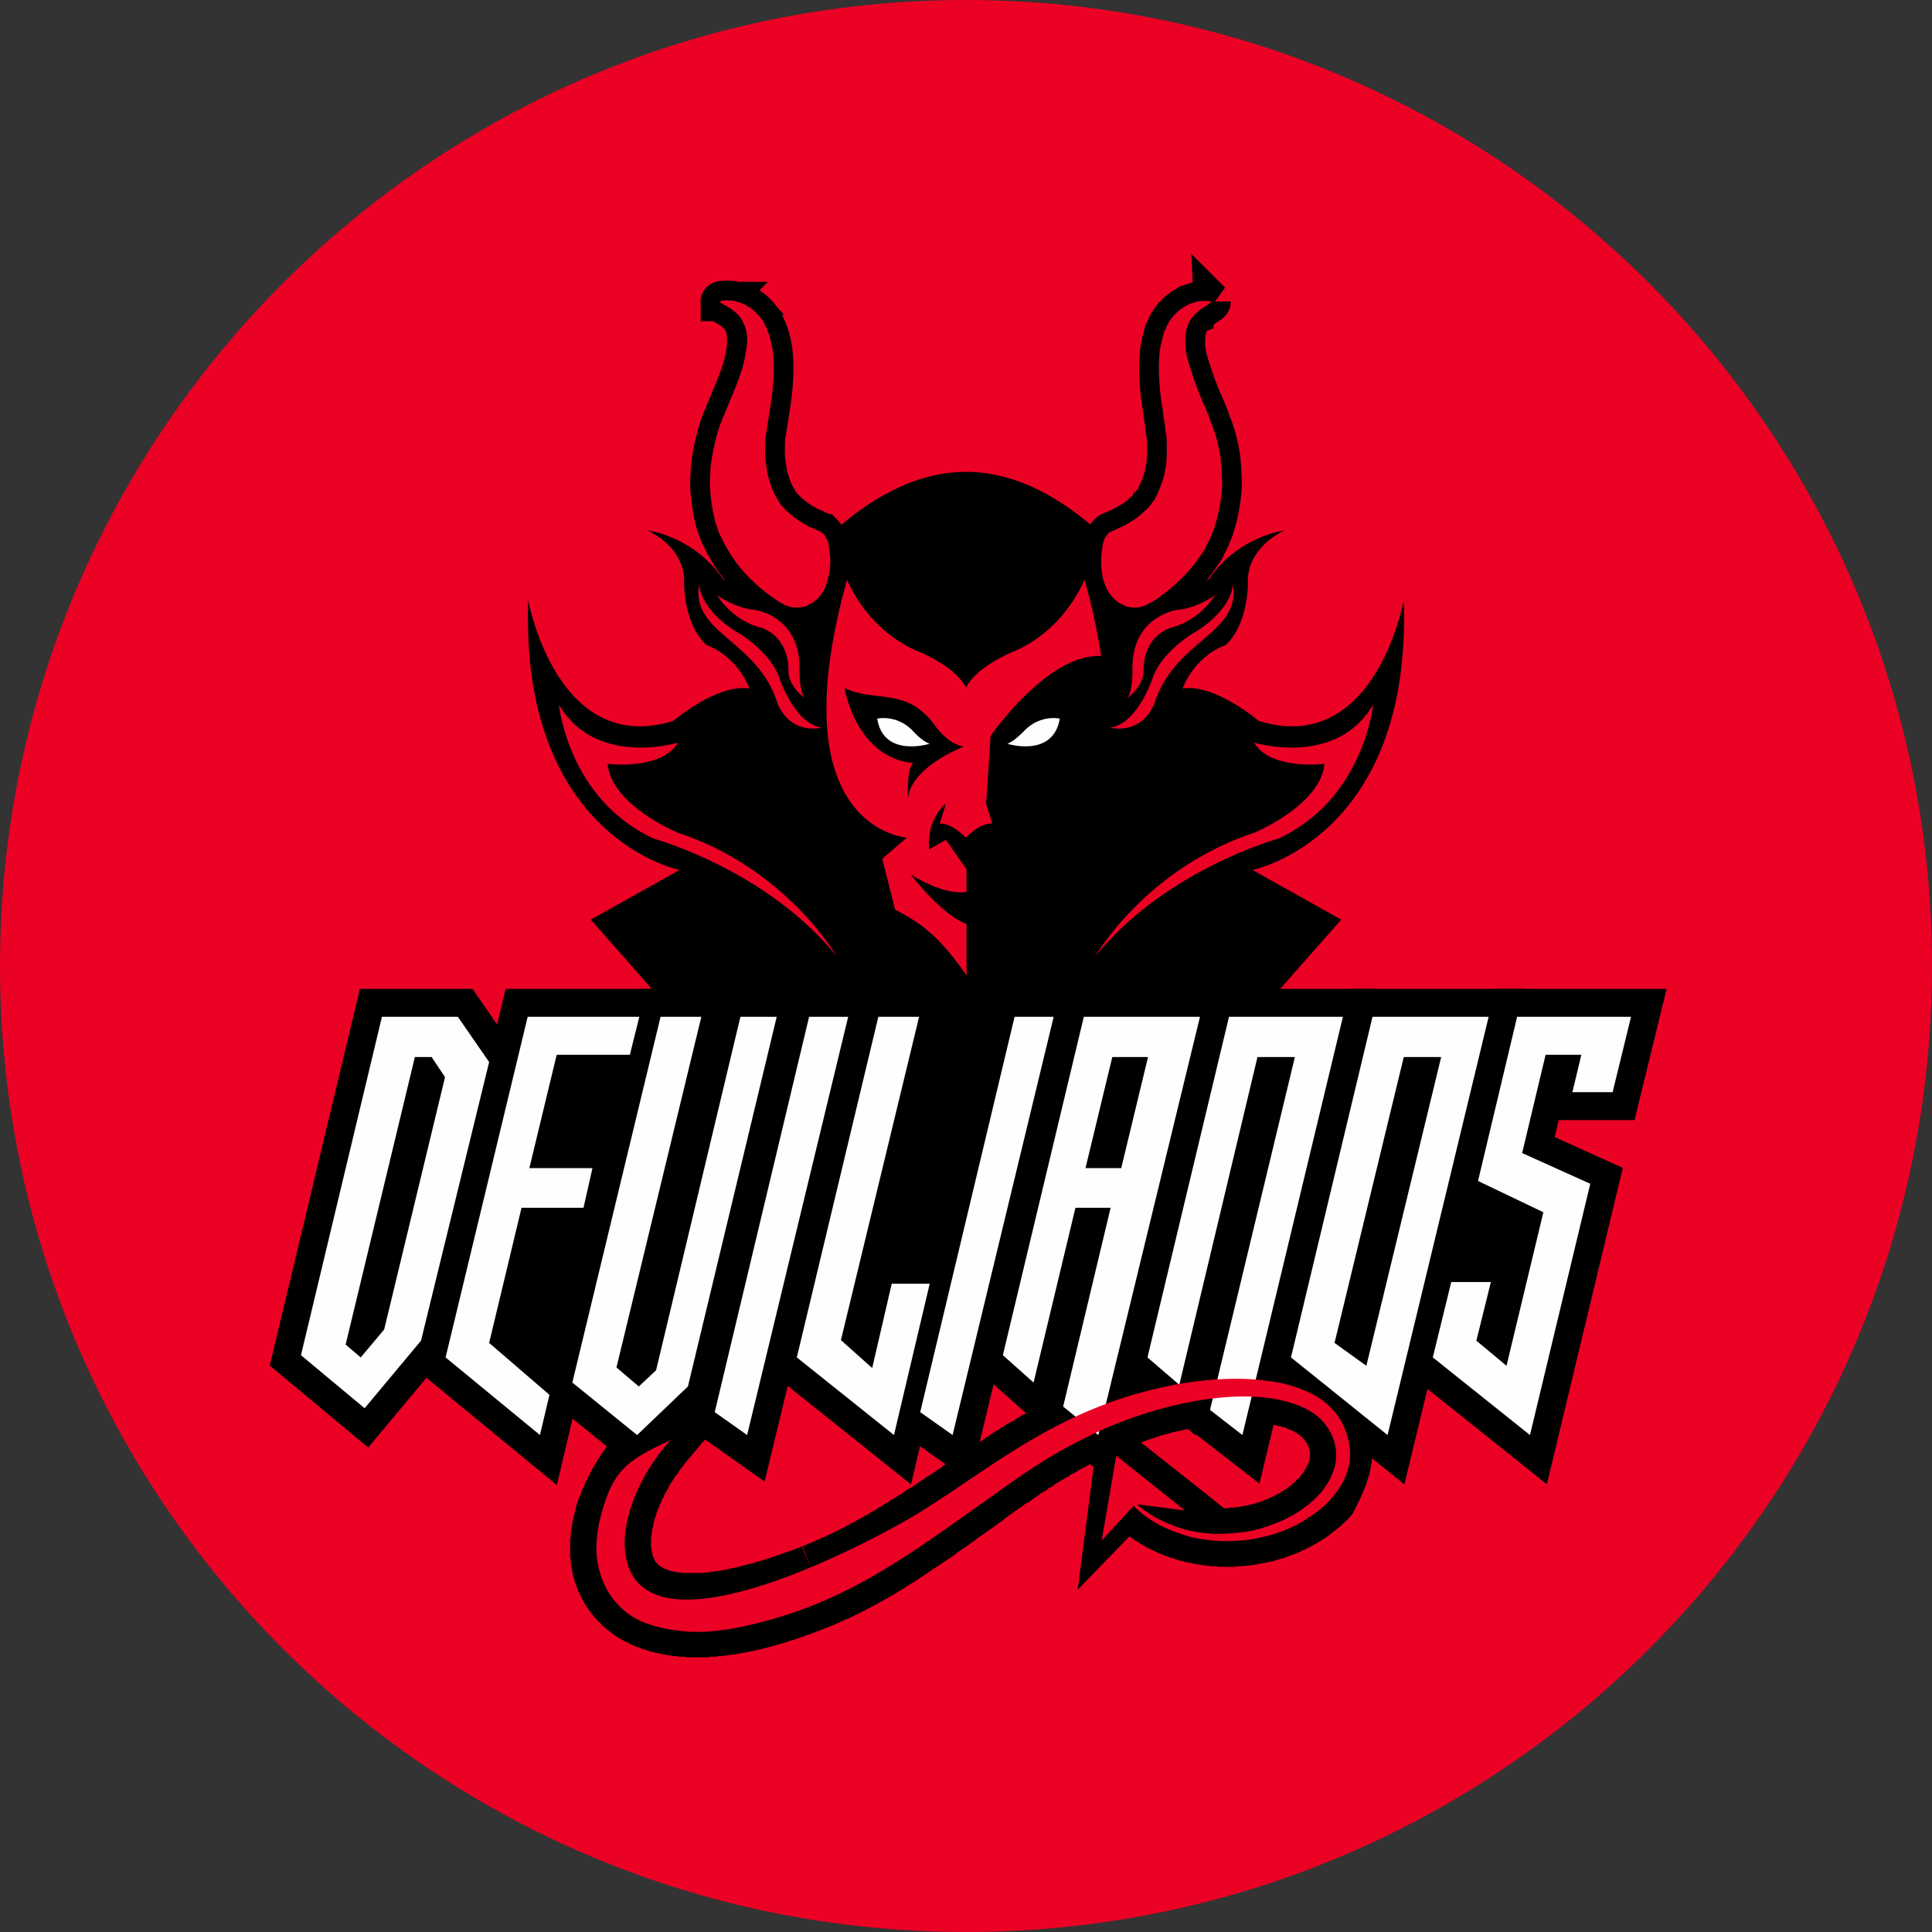 <?xml version="1.0" encoding="UTF-8"?>
<!DOCTYPE svg PUBLIC "-//W3C//DTD SVG 1.1//EN" "http://www.w3.org/Graphics/SVG/1.1/DTD/svg11.dtd">
<!-- Creator: CorelDRAW X8 -->
<svg xmlns="http://www.w3.org/2000/svg" xml:space="preserve" width="3460px" height="3460px" version="1.1" style="shape-rendering:geometricPrecision; text-rendering:geometricPrecision; image-rendering:optimizeQuality; fill-rule:evenodd; clip-rule:evenodd"
viewBox="0 0 3460 3460"
 xmlns:xlink="http://www.w3.org/1999/xlink">
 <rect x="0" y="0" width="3460" height="3460" fill="#333333" stroke="none"/>
 <defs>
  <style type="text/css">
   <![CDATA[
    .str0 {stroke:black;stroke-width:70.578}
    .str1 {stroke:black;stroke-width:70.578}
    .str2 {stroke:black;stroke-width:99.999}
    .fil2 {fill:none;fill-rule:nonzero}
    .fil1 {fill:black}
    .fil5 {fill:#EB0124}
    .fil0 {fill:#EB0124}
    .fil7 {fill:#FEFEFE}
    .fil6 {fill:#FEFEFE;fill-rule:nonzero}
    .fil8 {fill:#FEFEFE;fill-rule:nonzero}
    .fil3 {fill:black;fill-rule:nonzero}
    .fil4 {fill:#EB0124;fill-rule:nonzero}
   ]]>
  </style>
 </defs>
 <g id="Layer_x0020_1">
  <g id="_1916575012416">
   <path class="fil0" d="M1730 0c955,0 1730,775 1730,1730 0,955 -775,1730 -1730,1730 -955,0 -1730,-775 -1730,-1730 0,-955 775,-1730 1730,-1730z"/>
   <g>
    <path class="fil1" d="M946 1075c0,0 51,281 260,216 0,0 78,-67 136,-58 0,0 -18,-55 -77,-78 0,0 -38,-29 -40,-111 0,0 8,-57 -65,-94 0,0 82,10 134,86 0,0 57,44 103,25 0,0 142,-216 333,-216l0 0c191,0 333,216 333,216 46,19 103,-25 103,-25 52,-76 134,-86 134,-86 -73,37 -65,94 -65,94 -2,82 -40,111 -40,111 -59,23 -77,78 -77,78 58,-9 136,58 136,58 209,65 260,-216 260,-216 15,426 -271,483 -271,483l159 89 -503 570 -169 -7 -169 7 -503 -570 159 -89c0,0 -286,-57 -271,-483z"/>
    <g>
     <g>
      <path class="fil2 str0" d="M2169 540c0,0 -2,-1 -6,-1 -3,0 -5,0 -8,0 -3,0 -7,0 -11,1 -2,1 -4,1 -6,2 -2,1 -4,1 -7,2 -1,1 -2,1 -3,2 -1,0 -3,1 -4,2 -2,1 -5,3 -7,4 -10,7 -20,17 -27,31 -1,2 -2,4 -2,6 -1,1 -2,3 -3,5 -1,4 -2,7 -3,11 -2,8 -4,16 -5,24 -2,17 -2,34 -1,51 1,17 3,35 6,52 1,9 2,17 4,26 0,4 1,8 1,12l1 6 1 6c1,14 1,29 0,43 0,7 -2,14 -3,20 -1,7 -3,13 -5,19 -4,12 -9,22 -14,32 -2,2 -3,4 -5,6 -1,2 -2,4 -4,5 -1,2 -3,3 -4,5 -2,1 -3,3 -5,4 -6,6 -13,12 -20,16 -2,1 -3,2 -5,3 -1,1 -3,2 -5,3 -3,2 -6,3 -9,5 -5,2 -10,5 -13,6 -4,2 -6,2 -7,3 -2,1 -3,1 -4,2 -1,1 -1,2 -2,2 -2,2 -3,5 -5,7 -1,2 -2,5 -3,8 -1,4 -2,7 -2,11 -1,7 -2,15 -2,24 0,9 1,19 3,29 3,10 6,19 11,26 5,8 12,15 19,19 4,2 8,4 12,6 4,1 8,2 13,2 4,0 8,0 13,-1 2,-1 4,-1 6,-2 2,-1 4,-1 6,-3 2,-1 7,-3 13,-7 5,-3 13,-9 22,-16 17,-14 40,-34 60,-64 3,-4 5,-8 8,-12 2,-5 4,-9 7,-14 2,-4 4,-9 6,-14 2,-5 4,-9 5,-14 6,-19 10,-39 12,-60 1,-10 1,-20 0,-30 0,-11 -1,-21 -2,-31 -3,-20 -8,-40 -15,-58l-3 -7 -2 -7c-2,-4 -3,-8 -5,-12 -3,-8 -7,-15 -10,-23 -6,-15 -12,-30 -16,-44 -5,-14 -9,-27 -11,-40 -1,-6 -1,-12 -1,-17 0,-3 0,-6 0,-9 0,-1 0,-2 0,-4 0,-1 0,-2 1,-3 1,-10 5,-19 10,-26 1,-1 2,-3 4,-4 0,-1 1,-2 2,-3 0,0 1,-1 2,-2 1,-1 3,-2 4,-3 1,-2 3,-3 4,-4 3,-2 6,-3 8,-5 2,-1 4,-3 6,-4 4,-2 5,-4 5,-5z"/>
      <path id="1" class="fil3" d="M2169 540c0,0 -2,-1 -6,-1 -3,0 -5,0 -8,0 -3,0 -7,0 -11,1 -2,1 -4,1 -6,2 -2,1 -4,1 -7,2 -1,1 -2,1 -3,2 -1,0 -3,1 -4,2 -2,1 -5,3 -7,4 -10,7 -20,17 -27,31 -1,2 -2,4 -2,6 -1,1 -2,3 -3,5 -1,4 -2,7 -3,11 -2,8 -4,16 -5,24 -2,17 -2,34 -1,51 1,17 3,35 6,52 1,9 2,17 4,26 0,4 1,8 1,12l1 6 1 6c1,14 1,29 0,43 0,7 -2,14 -3,20 -1,7 -3,13 -5,19 -4,12 -9,22 -14,32 -2,2 -3,4 -5,6 -1,2 -2,4 -4,5 -1,2 -3,3 -4,5 -2,1 -3,3 -5,4 -6,6 -13,12 -20,16 -2,1 -3,2 -5,3 -1,1 -3,2 -5,3 -3,2 -6,3 -9,5 -5,2 -10,5 -13,6 -4,2 -6,2 -7,3 -2,1 -3,1 -4,2 -1,1 -1,2 -2,2 -2,2 -3,5 -5,7 -1,2 -2,5 -3,8 -1,4 -2,7 -2,11 -1,7 -2,15 -2,24 0,9 1,19 3,29 3,10 6,19 11,26 5,8 12,15 19,19 4,2 8,4 12,6 4,1 8,2 13,2 4,0 8,0 13,-1 2,-1 4,-1 6,-2 2,-1 4,-1 6,-3 2,-1 7,-3 13,-7 5,-3 13,-9 22,-16 17,-14 40,-34 60,-64 3,-4 5,-8 8,-12 2,-5 4,-9 7,-14 2,-4 4,-9 6,-14 2,-5 4,-9 5,-14 6,-19 10,-39 12,-60 1,-10 1,-20 0,-30 0,-11 -1,-21 -2,-31 -3,-20 -8,-40 -15,-58l-3 -7 -2 -7c-2,-4 -3,-8 -5,-12 -3,-8 -7,-15 -10,-23 -6,-15 -12,-30 -16,-44 -5,-14 -9,-27 -11,-40 -1,-6 -1,-12 -1,-17 0,-3 0,-6 0,-9 0,-1 0,-2 0,-4 0,-1 0,-2 1,-3 1,-10 5,-19 10,-26 1,-1 2,-3 4,-4 0,-1 1,-2 2,-3 0,0 1,-1 2,-2 1,-1 3,-2 4,-3 1,-2 3,-3 4,-4 3,-2 6,-3 8,-5 2,-1 4,-3 6,-4 4,-2 5,-4 5,-5z"/>
     </g>
     <g>
      <path class="fil2 str1" d="M1290 540c-1,1 1,3 5,5 1,1 4,2 6,3 2,2 5,3 8,5 1,1 3,2 4,3 2,1 3,3 5,4 0,1 1,1 2,2 1,1 1,2 2,2 2,2 3,4 4,5 5,7 9,16 11,26 0,1 0,3 0,4 1,1 1,2 1,4 0,2 0,5 0,8 0,6 -1,12 -2,18 -2,13 -5,27 -10,41 -5,14 -10,28 -17,43 -3,8 -6,16 -10,24 -1,4 -3,8 -5,12l-2 6 -3 7c-6,19 -11,38 -14,58 -2,10 -3,20 -3,31 -1,10 -1,20 0,30 2,21 5,41 11,60 2,4 3,9 5,14 2,4 4,9 7,14 2,4 4,9 7,13 2,4 5,8 7,12 20,31 43,51 60,65 9,7 16,12 22,16 6,4 10,6 12,7 2,2 4,2 7,3 2,1 4,1 6,2 4,1 9,1 13,1 4,0 9,-1 13,-2 4,-2 8,-4 12,-6 7,-4 14,-11 19,-19 5,-7 8,-16 10,-26 3,-10 4,-20 4,-29 0,-9 -1,-17 -2,-24 -1,-4 -1,-7 -2,-11 -1,-3 -2,-6 -4,-8 -1,-2 -2,-5 -4,-7 -1,0 -2,-1 -3,-2 -1,-1 -2,-1 -3,-2 -1,-1 -3,-1 -7,-3 -3,-2 -8,-4 -14,-6 -2,-2 -5,-3 -8,-5 -2,-1 -4,-2 -5,-3 -2,-1 -4,-2 -5,-3 -7,-5 -14,-10 -20,-16 -2,-1 -3,-3 -5,-5 -1,-1 -3,-3 -4,-4 -1,-2 -3,-3 -4,-5 -1,-2 -3,-5 -4,-7 -6,-9 -11,-20 -14,-31 -2,-6 -4,-12 -5,-19 -1,-6 -2,-13 -3,-20 -1,-14 -1,-28 0,-43l1 -5 1 -6c1,-5 1,-9 2,-13 1,-8 3,-17 4,-26 3,-17 5,-34 6,-52 1,-17 1,-34 -1,-51 -1,-8 -3,-16 -5,-24 -1,-4 -2,-8 -4,-11 0,-2 -1,-4 -2,-6 -1,-2 -2,-4 -3,-5 0,-1 0,-2 -1,-3 0,-1 -1,-2 -1,-3 -1,-1 -2,-3 -3,-4 -1,-2 -3,-3 -4,-5 -1,-1 -2,-3 -3,-4 -5,-5 -10,-10 -15,-13 -3,-2 -5,-3 -8,-5 -1,0 -2,-1 -3,-1 -1,-1 -3,-2 -4,-2 -2,-1 -5,-2 -7,-2 -2,-1 -4,-1 -6,-2 -4,-1 -8,-1 -11,-1 -3,0 -6,0 -8,0 -4,0 -6,1 -6,2z"/>
      <path id="1" class="fil3" d="M1290 540c-1,1 1,3 5,5 1,1 4,2 6,3 2,2 5,3 8,5 1,1 3,2 4,3 2,1 3,3 5,4 0,1 1,1 2,2 1,1 1,2 2,2 2,2 3,4 4,5 5,7 9,16 11,26 0,1 0,3 0,4 1,1 1,2 1,4 0,2 0,5 0,8 0,6 -1,12 -2,18 -2,13 -5,27 -10,41 -5,14 -10,28 -17,43 -3,8 -6,16 -10,24 -1,4 -3,8 -5,12l-2 6 -3 7c-6,19 -11,38 -14,58 -2,10 -3,20 -3,31 -1,10 -1,20 0,30 2,21 5,41 11,60 2,4 3,9 5,14 2,4 4,9 7,14 2,4 4,9 7,13 2,4 5,8 7,12 20,31 43,51 60,65 9,7 16,12 22,16 6,4 10,6 12,7 2,2 4,2 7,3 2,1 4,1 6,2 4,1 9,1 13,1 4,0 9,-1 13,-2 4,-2 8,-4 12,-6 7,-4 14,-11 19,-19 5,-7 8,-16 10,-26 3,-10 4,-20 4,-29 0,-9 -1,-17 -2,-24 -1,-4 -1,-7 -2,-11 -1,-3 -2,-6 -4,-8 -1,-2 -2,-5 -4,-7 -1,0 -2,-1 -3,-2 -1,-1 -2,-1 -3,-2 -1,-1 -3,-1 -7,-3 -3,-2 -8,-4 -14,-6 -2,-2 -5,-3 -8,-5 -2,-1 -4,-2 -5,-3 -2,-1 -4,-2 -5,-3 -7,-5 -14,-10 -20,-16 -2,-1 -3,-3 -5,-5 -1,-1 -3,-3 -4,-4 -1,-2 -3,-3 -4,-5 -1,-2 -3,-5 -4,-7 -6,-9 -11,-20 -14,-31 -2,-6 -4,-12 -5,-19 -1,-6 -2,-13 -3,-20 -1,-14 -1,-28 0,-43l1 -5 1 -6c1,-5 1,-9 2,-13 1,-8 3,-17 4,-26 3,-17 5,-34 6,-52 1,-17 1,-34 -1,-51 -1,-8 -3,-16 -5,-24 -1,-4 -2,-8 -4,-11 0,-2 -1,-4 -2,-6 -1,-2 -2,-4 -3,-5 0,-1 0,-2 -1,-3 0,-1 -1,-2 -1,-3 -1,-1 -2,-3 -3,-4 -1,-2 -3,-3 -4,-5 -1,-1 -2,-3 -3,-4 -5,-5 -10,-10 -15,-13 -3,-2 -5,-3 -8,-5 -1,0 -2,-1 -3,-1 -1,-1 -3,-2 -4,-2 -2,-1 -5,-2 -7,-2 -2,-1 -4,-1 -6,-2 -4,-1 -8,-1 -11,-1 -3,0 -6,0 -8,0 -4,0 -6,1 -6,2z"/>
     </g>
    </g>
    <g id="_1916575021024">
     <path class="fil4" d="M2169 540c0,0 -2,-1 -6,-1 -3,0 -5,0 -8,0 -3,0 -7,0 -11,1 -2,1 -4,1 -6,2 -2,1 -4,1 -7,2 -1,1 -2,1 -3,2 -1,0 -3,1 -4,2 -2,1 -5,3 -7,4 -10,7 -20,17 -27,31 -1,2 -2,4 -2,6 -1,1 -2,3 -3,5 -1,4 -2,7 -3,11 -2,8 -4,16 -5,24 -2,17 -2,34 -1,51 1,17 3,35 6,52 1,9 2,17 4,26 0,4 1,8 1,12l1 6 1 6c1,14 1,29 0,43 0,7 -2,14 -3,20 -1,7 -3,13 -5,19 -4,12 -9,22 -14,32 -2,2 -3,4 -5,6 -1,2 -2,4 -4,5 -1,2 -3,3 -4,5 -2,1 -3,3 -5,4 -6,6 -13,12 -20,16 -2,1 -3,2 -5,3 -1,1 -3,2 -5,3 -3,2 -6,3 -9,5 -5,2 -10,5 -13,6 -4,2 -6,2 -7,3 -2,1 -3,1 -4,2 -1,1 -1,2 -2,2 -2,2 -3,5 -5,7 -1,2 -2,5 -3,8 -1,4 -2,7 -2,11 -1,7 -2,15 -2,24 0,9 1,19 3,29 3,10 6,19 11,26 5,8 12,15 19,19 4,2 8,4 12,6 4,1 8,2 13,2 4,0 8,0 13,-1 2,-1 4,-1 6,-2 2,-1 4,-1 6,-3 2,-1 7,-3 13,-7 5,-3 13,-9 22,-16 17,-14 40,-34 60,-64 3,-4 5,-8 8,-12 2,-5 4,-9 7,-14 2,-4 4,-9 6,-14 2,-5 4,-9 5,-14 6,-19 10,-39 12,-60 1,-10 1,-20 0,-30 0,-11 -1,-21 -2,-31 -3,-20 -8,-40 -15,-58l-3 -7 -2 -7c-2,-4 -3,-8 -5,-12 -3,-8 -7,-15 -10,-23 -6,-15 -12,-30 -16,-44 -5,-14 -9,-27 -11,-40 -1,-6 -1,-12 -1,-17 0,-3 0,-6 0,-9 0,-1 0,-2 0,-4 0,-1 0,-2 1,-3 1,-10 5,-19 10,-26 1,-1 2,-3 4,-4 0,-1 1,-2 2,-3 0,0 1,-1 2,-2 1,-1 3,-2 4,-3 1,-2 3,-3 4,-4 3,-2 6,-3 8,-5 2,-1 4,-3 6,-4 4,-2 5,-4 5,-5z"/>
     <path class="fil4" d="M1290 540c-1,1 1,3 5,5 1,1 4,2 6,3 2,2 5,3 8,5 1,1 3,2 4,3 2,1 3,3 5,4 0,1 1,1 2,2 1,1 1,2 2,2 2,2 3,4 4,5 5,7 9,16 11,26 0,1 0,3 0,4 1,1 1,2 1,4 0,2 0,5 0,8 0,6 -1,12 -2,18 -2,13 -5,27 -10,41 -5,14 -10,28 -17,43 -3,8 -6,16 -10,24 -1,4 -3,8 -5,12l-2 6 -3 7c-6,19 -11,38 -14,58 -2,10 -3,20 -3,31 -1,10 -1,20 0,30 2,21 5,41 11,60 2,4 3,9 5,14 2,4 4,9 7,14 2,4 4,9 7,13 2,4 5,8 7,12 20,31 43,51 60,65 9,7 16,12 22,16 6,4 10,6 12,7 2,2 4,2 7,3 2,1 4,1 6,2 4,1 9,1 13,1 4,0 9,-1 13,-2 4,-2 8,-4 12,-6 7,-4 14,-11 19,-19 5,-7 8,-16 10,-26 3,-10 4,-20 4,-29 0,-9 -1,-17 -2,-24 -1,-4 -1,-7 -2,-11 -1,-3 -2,-6 -4,-8 -1,-2 -2,-5 -4,-7 -1,0 -2,-1 -3,-2 -1,-1 -2,-1 -3,-2 -1,-1 -3,-1 -7,-3 -3,-2 -8,-4 -14,-6 -2,-2 -5,-3 -8,-5 -2,-1 -4,-2 -5,-3 -2,-1 -4,-2 -5,-3 -7,-5 -14,-10 -20,-16 -2,-1 -3,-3 -5,-5 -1,-1 -3,-3 -4,-4 -1,-2 -3,-3 -4,-5 -1,-2 -3,-5 -4,-7 -6,-9 -11,-20 -14,-31 -2,-6 -4,-12 -5,-19 -1,-6 -2,-13 -3,-20 -1,-14 -1,-28 0,-43l1 -5 1 -6c1,-5 1,-9 2,-13 1,-8 3,-17 4,-26 3,-17 5,-34 6,-52 1,-17 1,-34 -1,-51 -1,-8 -3,-16 -5,-24 -1,-4 -2,-8 -4,-11 0,-2 -1,-4 -2,-6 -1,-2 -2,-4 -3,-5 0,-1 0,-2 -1,-3 0,-1 -1,-2 -1,-3 -1,-1 -2,-3 -3,-4 -1,-2 -3,-3 -4,-5 -1,-1 -2,-3 -3,-4 -5,-5 -10,-10 -15,-13 -3,-2 -5,-3 -8,-5 -1,0 -2,-1 -3,-1 -1,-1 -3,-2 -4,-2 -2,-1 -5,-2 -7,-2 -2,-1 -4,-1 -6,-2 -4,-1 -8,-1 -11,-1 -3,0 -6,0 -8,0 -4,0 -6,1 -6,2z"/>
    </g>
    <path class="fil5" d="M1517 1038c0,0 34,92 133,131 0,0 64,27 80,63 16,-36 80,-63 80,-63 98,-39 132,-131 132,-131 15,51 24,97 30,137 -95,-6 -198,143 -198,143l-8 121 11 36c-22,-2 -47,25 -47,25l0 0 0 0 0 0 0 0c-1,0 -26,-27 -47,-25l11 -36c0,0 -35,26 -30,82l30 -17 37 53 0 40c0,0 -34,10 -100,-31 0,0 52,70 100,89l0 92c-49,-71 -82,-94 -128,-118l-23 -91 44 -38c0,0 -232,-14 -107,-462z"/>
    <path class="fil6" d="M1550 1256c0,0 4,137 121,60l-121 -60z"/>
    <g id="_1916575017728">
     <path class="fil5" d="M1214 1330c0,0 -147,45 -213,-68 0,0 16,169 170,240 0,0 201,55 327,210 0,0 -90,-157 -285,-221 0,0 -118,-49 -125,-123 0,0 97,12 126,-38z"/>
     <path class="fil5" d="M2246 1330c0,0 147,45 213,-68 0,0 -16,169 -170,240 0,0 -201,55 -327,210 0,0 90,-157 285,-221 0,0 118,-49 125,-123 0,0 -97,12 -126,-38z"/>
    </g>
    <g id="_1916575017632">
     <path class="fil1" d="M1512 1232c57,27 109,-2 160,64 0,0 24,37 54,41 0,0 -97,37 -100,95 0,0 -3,-58 10,-66 0,0 -93,3 -124,-134z"/>
     <path class="fil7" d="M1571 1287c0,0 33,-8 62,20 0,0 17,20 32,25 0,0 -83,26 -94,-45z"/>
    </g>
    <path class="fil7" d="M1898 1287c0,0 -33,-8 -62,20 0,0 -18,20 -32,25 0,0 82,26 94,-45z"/>
    <g id="_1916575017216">
     <g>
      <path class="fil0" d="M1284 1066c0,0 32,23 66,26 0,0 80,9 82,101 0,0 -2,43 9,57 0,0 -26,-18 -29,-45 0,0 6,-61 -49,-81 0,0 -46,-8 -79,-58z"/>
      <path class="fil0" d="M1252 1046c0,0 -1,47 76,91 0,0 54,34 68,78 0,0 27,82 76,88 0,0 -54,15 -79,-42 -36,-116 -156,-125 -141,-215z"/>
     </g>
     <g>
      <path class="fil0" d="M2176 1066c0,0 -32,23 -66,26 0,0 -80,9 -82,101 0,0 2,43 -9,57 0,0 26,-18 29,-45 0,0 -6,-61 49,-81 0,0 46,-8 79,-58z"/>
      <path class="fil0" d="M2208 1046c0,0 1,47 -76,91 0,0 -54,34 -68,78 0,0 -27,82 -76,88 0,0 54,15 79,-42 36,-116 156,-125 141,-215z"/>
     </g>
    </g>
    <g>
     <path class="fil2 str2" d="M754 2401l-101 121 -114 -95 145 -606 136 0 56 81 -122 499zm-108 30l42 -50 109 -452 -24 -36 -30 0 -124 515 27 23z"/>
    </g>
    <g>
     <polygon id="1" class="fil2 str2" points="967,2570 798,2431 945,1821 1145,1821 1128,1889 997,1889 948,2092 1061,2092 1045,2163 934,2163 876,2405 984,2498 "/>
    </g>
    <g>
     <polygon id="2" class="fil2 str2" points="1232,2483 1141,2570 1025,2476 1183,1821 1256,1821 1104,2449 1144,2483 1175,2454 1326,1821 1391,1821 "/>
    </g>
    <g>
     <polygon id="3" class="fil2 str2" points="1338,2570 1280,2529 1449,1821 1519,1821 "/>
    </g>
    <g>
     <polygon id="4" class="fil2 str2" points="1601,2570 1427,2431 1573,1821 1646,1821 1506,2400 1562,2450 1597,2299 1665,2299 "/>
    </g>
    <g>
     <polygon id="5" class="fil2 str2" points="1706,2570 1648,2529 1817,1821 1887,1821 "/>
    </g>
    <g>
     <path id="6" class="fil2 str2" d="M1967 2570l-63 -51 85 -356 -63 0 -75 313 -55 -49 145 -606 208 0 -182 749zm41 -478l48 -199 -64 0 -48 199 64 0z"/>
    </g>
    <g>
     <polygon id="7" class="fil2 str2" points="2225,2570 2167,2525 2319,1893 2252,1893 2112,2480 2055,2431 2201,1821 2405,1821 "/>
    </g>
    <g>
     <path id="8" class="fil2 str2" d="M2485 2570l-173 -139 146 -610 208 0 -181 749zm-38 -124l134 -553 -67 0 -124 512 57 41z"/>
    </g>
    <g>
     <polygon id="9" class="fil2 str2" points="2740,2570 2566,2431 2599,2296 2670,2296 2644,2401 2698,2446 2764,2171 2647,2115 2717,1821 2921,1821 2888,1956 2816,1956 2832,1889 2768,1889 2726,2065 2848,2120 "/>
    </g>
    <path id="10" class="fil3" d="M754 2401l-101 121 -114 -95 145 -606 136 0 56 81 -122 499zm-108 30l42 -50 109 -452 -24 -36 -30 0 -124 515 27 23z"/>
    <polygon id="11" class="fil3" points="967,2570 798,2431 945,1821 1145,1821 1128,1889 997,1889 948,2092 1061,2092 1045,2163 934,2163 876,2405 984,2498 "/>
    <polygon id="12" class="fil3" points="1232,2483 1141,2570 1025,2476 1183,1821 1256,1821 1104,2449 1144,2483 1175,2454 1326,1821 1391,1821 "/>
    <polygon id="13" class="fil3" points="1338,2570 1280,2529 1449,1821 1519,1821 "/>
    <polygon id="14" class="fil3" points="1601,2570 1427,2431 1573,1821 1646,1821 1506,2400 1562,2450 1597,2299 1665,2299 "/>
    <polygon id="15" class="fil3" points="1706,2570 1648,2529 1817,1821 1887,1821 "/>
    <path id="16" class="fil3" d="M1967 2570l-63 -51 85 -356 -63 0 -75 313 -55 -49 145 -606 208 0 -182 749zm41 -478l48 -199 -64 0 -48 199 64 0z"/>
    <polygon id="17" class="fil3" points="2225,2570 2167,2525 2319,1893 2252,1893 2112,2480 2055,2431 2201,1821 2405,1821 "/>
    <path id="18" class="fil3" d="M2485 2570l-173 -139 146 -610 208 0 -181 749zm-38 -124l134 -553 -67 0 -124 512 57 41z"/>
    <polygon id="19" class="fil3" points="2740,2570 2566,2431 2599,2296 2670,2296 2644,2401 2698,2446 2764,2171 2647,2115 2717,1821 2921,1821 2888,1956 2816,1956 2832,1889 2768,1889 2726,2065 2848,2120 "/>
    <g>
     <path class="fil3" d="M1027 2717l93 20 0 0 -1 1 0 2 0 1 0 1 -1 1 0 1 0 1 0 1 0 2 -1 1 0 1 0 1 0 1 0 1 0 1 -1 2 0 1 0 1 0 1 0 1 0 1 0 2 0 1 0 1 0 1 -1 1 0 1 0 2 0 1 0 1 0 1 0 1 -94 1 0 -2 0 -2 0 -2 0 -2 0 -2 0 -2 0 -2 0 -2 0 -2 0 -2 1 -1 0 -2 0 -2 0 -2 0 -2 0 -2 1 -1 0 -2 0 -2 0 -2 1 -1 0 -2 0 -2 1 -2 0 -1 0 -2 0 -2 1 -1 0 -2 1 -2 0 -2 0 -1 0 0zm37 -92l83 45 0 0 -1 2 -1 2 -1 2 -1 2 -1 2 -2 2 -1 2 -1 2 -1 2 -1 2 0 2 -1 2 -1 2 -1 2 -1 2 -1 2 -1 2 -1 2 -1 2 0 3 -1 2 -1 2 -1 2 0 2 -1 2 -1 3 0 2 -1 2 -1 2 0 3 -1 2 0 2 -93 -20 1 -3 1 -4 1 -3 1 -3 0 -3 1 -4 1 -3 1 -3 1 -3 1 -3 1 -3 2 -3 1 -3 1 -3 1 -3 1 -3 1 -2 2 -3 1 -3 1 -3 1 -3 2 -2 1 -3 1 -3 2 -2 1 -3 1 -2 2 -3 1 -3 1 -2 2 -3 1 -2 0 0zm0 0l0 0 0 0 0 0zm42 -51l41 83 18 -15 0 1 -1 1 -1 1 0 1 -1 0 0 1 -1 1 -1 1 0 1 -1 1 0 0 -1 1 -1 1 0 1 -1 1 0 1 -1 1 0 1 -1 0 -1 1 0 1 -1 1 0 1 -1 1 0 1 -1 1 0 1 -1 0 0 1 -1 1 -1 1 0 1 -83 -45 1 -1 1 -2 0 -1 1 -1 1 -1 1 -1 0 -1 1 -2 1 -1 0 -1 1 -1 1 -1 1 -1 0 -1 1 -2 1 -1 1 -1 0 -1 1 -1 1 -1 0 -1 1 -1 1 -1 1 -2 1 -1 0 -1 1 -1 1 -1 1 -1 0 -1 1 -1 1 -1 18 -15zm-18 15l7 -10 11 -5 -18 15zm128 37l-69 31 -41 -83 70 -31 57 70 -17 13zm-40 -83l188 -85 -131 155 -57 -70zm41 91l-78 -53 0 0 1 -1 0 -1 1 -1 1 -1 0 -1 1 0 1 -1 0 -1 1 -1 0 -1 1 0 1 -1 0 -1 1 -1 1 -1 0 0 1 -1 0 -1 1 -1 1 -1 0 0 1 -1 1 -1 0 -1 1 -1 0 0 1 -1 1 -1 0 -1 1 0 1 -1 0 -1 74 58 -1 1 0 1 -1 0 0 1 -1 0 0 1 -1 1 0 0 -1 1 0 1 -1 0 0 1 -1 0 0 1 -1 1 0 0 -1 1 0 1 -1 0 0 1 -1 1 0 0 -1 1 0 1 -1 0 0 1 -1 0 0 1 -1 1 0 1 -1 0 0 1 0 0zm-78 -53l0 0 0 0 0 0zm47 104l-86 -38 0 0 1 -2 1 -3 1 -2 1 -2 1 -2 2 -3 1 -2 1 -2 1 -2 1 -2 1 -3 2 -2 1 -2 1 -2 1 -2 2 -2 1 -2 1 -2 1 -2 2 -2 1 -2 1 -2 1 -2 2 -2 1 -2 1 -2 2 -2 1 -2 1 -2 1 -1 2 -2 1 -2 78 53 -1 1 -1 2 -1 1 -1 2 -1 1 -2 2 -1 1 -1 2 -1 1 -1 2 -1 2 -1 1 -1 2 -1 1 -1 2 -1 2 -1 1 -1 2 -1 1 0 2 -1 2 -1 1 -1 2 -1 2 -1 1 -1 2 -1 2 -1 1 0 2 -1 2 -1 1 -1 2 0 0zm0 0l0 0 0 0 0 0zm-18 58l-94 -14 0 0 0 -3 1 -3 0 -3 1 -2 1 -3 0 -3 1 -2 0 -3 1 -3 1 -2 0 -3 1 -3 1 -2 1 -3 1 -3 0 -2 1 -3 1 -2 1 -3 1 -2 1 -3 1 -2 1 -3 1 -2 1 -3 1 -2 1 -2 1 -3 1 -2 1 -3 1 -2 1 -2 86 38 -1 2 -1 2 0 2 -1 1 -1 2 -1 2 0 2 -1 2 -1 1 -1 2 0 2 -1 2 -1 1 0 2 -1 2 0 2 -1 2 -1 2 0 1 -1 2 0 2 -1 2 0 2 -1 1 0 2 0 2 -1 2 0 2 -1 2 0 1 0 2 0 2 0 0zm-94 -14l0 0 0 0 0 0zm92 41l-94 6 0 0 0 -2 0 -1 0 -2 0 -1 -1 -2 0 -1 0 -2 0 -1 0 -2 0 -1 0 -2 0 -1 0 -2 1 -1 0 -2 0 -1 0 -1 0 -2 0 -1 0 -2 0 -1 0 -2 0 -1 1 -2 0 -1 0 -2 0 -1 0 -1 0 -2 1 -1 0 -2 0 -1 94 14 -1 1 0 1 0 1 0 1 0 0 0 1 0 1 0 1 0 1 -1 1 0 1 0 1 0 0 0 1 0 1 0 1 0 1 0 1 0 1 0 0 0 1 0 1 0 1 0 1 0 1 0 0 0 1 0 1 0 1 0 1 0 0 0 1 0 0zm-94 6l0 0 0 0 0 0zm99 14l-87 35 0 1 -1 -2 -1 -1 0 -2 -1 -2 0 -1 -1 -2 -1 -1 0 -2 -1 -1 0 -2 -1 -2 0 -1 0 -2 -1 -1 0 -2 -1 -1 0 -2 0 -2 -1 -1 0 -2 0 -1 0 -2 -1 -1 0 -2 0 -1 0 -2 0 -2 -1 -1 0 -2 0 -1 0 -2 0 -1 94 -6 0 1 0 1 0 0 1 1 0 1 0 1 0 0 0 1 0 1 0 0 0 1 0 1 0 0 1 1 0 1 0 0 0 1 0 1 0 0 0 1 1 0 0 1 0 1 0 0 0 1 0 0 1 1 0 0 0 1 0 0 0 0 1 1 0 0zm0 0l0 0 0 0 0 0zm-86 39l-1 -4 87 -35 1 4 -85 39 -2 -4zm2 4l-1 -2 -1 -2 2 4zm2 4l-2 -4 84 -42 2 4 1 2 -85 40zm84 -42l0 1 1 1 -1 -2zm3 4l-81 48 0 -1 0 0 0 0 0 0 0 0 0 0 0 0 0 0 0 0 0 0 -1 -1 0 0 0 0 0 0 0 -1 0 0 -1 0 0 -1 0 0 0 0 -1 -1 0 0 0 -1 -1 0 0 -1 0 0 -1 -1 0 -1 0 0 -1 -1 0 -1 -1 -1 0 0 86 -38 0 -1 0 0 0 0 -1 0 0 -1 0 0 0 0 0 0 0 0 0 0 0 0 0 0 0 0 0 0 0 0 0 0 0 0 0 0 0 0 0 1 1 0 0 0 0 0 0 1 0 0 1 0 0 1 0 0 0 0 1 1 0 0 0 1 0 -1zm-81 48l0 -1 0 0 0 1zm80 -49l-73 57 -2 -2 0 0 0 0 0 0 0 1 0 0 0 0 0 0 0 0 0 0 0 0 0 0 0 -1 0 0 0 0 0 0 0 0 -1 0 0 -1 0 0 0 0 0 0 -1 -1 0 0 0 0 0 -1 -1 0 0 -1 0 0 -1 -1 0 0 -1 -1 0 0 81 -48 0 0 -1 0 0 -1 0 0 0 0 0 0 0 -1 -1 0 0 0 0 0 0 0 0 0 0 0 0 0 0 0 0 0 0 -1 0 0 0 1 0 0 0 0 0 0 0 0 1 0 0 1 0 0 0 0 0 0 1 1 0 0 0 0 1 1 -2 -2zm-73 57l-1 -1 -1 -1 2 2zm73 -56l-69 62 2 2 0 -1 -1 -1 -1 0 0 -1 -1 0 0 -1 -1 0 0 -1 -1 -1 0 0 0 0 -1 -1 0 0 0 0 0 -1 0 0 -1 0 0 0 0 -1 0 0 0 0 0 0 0 0 0 0 0 0 0 0 0 0 0 0 0 1 0 0 0 0 1 0 73 -57 0 0 0 0 1 1 0 0 0 1 0 0 1 0 0 0 0 1 0 0 0 0 0 0 0 0 0 0 0 0 0 0 0 0 0 0 0 0 0 0 0 -1 0 0 0 0 -1 0 0 0 0 -1 0 0 -1 0 0 -1 0 0 -1 -1 0 0 1 2zm-1 -2l0 1 1 1 -1 -2zm6 7l-66 64 3 3 -1 -1 0 0 -1 -1 0 0 -1 -1 -1 0 0 -1 -1 0 0 0 -1 -1 0 0 0 -1 -1 0 0 0 0 -1 -1 0 0 0 0 -1 -1 0 0 0 0 0 0 -1 -1 0 0 0 0 0 0 0 0 -1 0 0 0 0 0 0 0 0 -1 0 69 -62 1 0 0 0 0 0 1 1 0 0 0 0 0 0 0 1 1 0 0 0 0 0 0 0 0 1 0 0 0 0 0 0 0 0 1 0 0 0 -1 0 1 0 0 0 -1 0 0 0 0 0 0 0 0 -1 0 0 0 0 0 0 -1 0 0 0 3 3zm-3 -3l2 1 1 2 -3 -3zm7 5l-45 81 -3 -2 -1 -1 0 0 -1 0 0 -1 -1 0 0 0 -1 -1 -1 0 0 -1 -1 0 0 0 -1 -1 -1 0 0 -1 -1 0 -1 -1 -1 0 0 -1 -1 0 -1 -1 0 0 -1 -1 -1 0 -1 -1 -1 -1 0 0 -1 -1 -1 -1 -1 -1 -1 0 0 -1 -1 -1 66 -64 0 -1 0 0 0 0 0 0 0 0 0 0 0 1 0 0 0 0 1 0 0 0 0 0 0 0 0 0 0 0 1 0 0 1 0 0 0 0 1 0 0 0 0 1 0 0 1 0 0 0 1 0 0 1 0 0 1 0 0 1 1 0 0 0 -3 -2zm-45 81l-2 -1 -1 -1 3 2zm4 2l-4 -2 45 -81 4 2 -44 81 -1 0zm1 0l0 0 -1 0 1 0zm43 -81l-35 85 1 0 -1 0 0 0 -1 0 -1 -1 0 0 -1 0 -1 -1 0 0 -1 0 0 0 0 0 -1 -1 0 0 -1 0 0 0 0 0 0 -1 -1 0 0 0 0 0 0 0 0 0 0 0 -1 0 1 0 -1 0 1 0 0 0 0 0 0 0 0 0 0 0 43 -81 0 0 1 0 0 0 0 1 1 0 0 0 0 0 1 0 0 0 0 0 0 1 0 0 0 0 0 0 0 0 0 0 0 0 0 0 0 -1 0 0 0 0 0 0 0 0 -1 0 0 0 0 0 -1 0 0 0 0 -1 -1 0 0 0 -1 0 1 0zm-1 0l1 0 0 0 -1 0zm9 3l-33 86 3 1 -1 0 -1 0 0 -1 -1 0 -1 0 -1 0 0 -1 -1 0 -1 0 0 0 -1 -1 0 0 -1 0 0 0 -1 -1 0 0 0 0 -1 0 0 0 0 0 -1 -1 0 0 0 0 -1 0 0 0 0 0 0 0 0 0 0 0 0 0 0 0 0 0 35 -85 1 1 1 0 0 0 1 0 0 0 0 1 1 0 0 0 1 0 0 0 0 0 0 0 1 1 0 0 0 0 0 0 0 0 1 0 0 0 0 0 0 0 0 0 0 0 0 0 -1 0 0 0 0 0 0 0 0 0 0 0 -1 0 0 -1 3 1zm-3 -1l2 1 1 0 -3 -1zm68 7l9 91 0 0 -3 0 -3 0 -4 1 -3 0 -3 0 -4 0 -3 0 -4 0 -3 0 -3 0 -4 0 -3 0 -3 0 -4 0 -3 -1 -3 0 -4 0 -3 0 -3 -1 -4 0 -3 -1 -3 0 -4 -1 -3 -1 -3 0 -4 -1 -3 -1 -3 -1 -4 -1 -3 -1 -3 -1 -4 -1 33 -86 1 1 2 0 1 1 2 0 1 1 2 0 2 0 1 1 2 0 2 0 2 1 2 0 2 0 2 0 2 1 2 0 2 0 2 0 2 0 3 0 2 0 2 0 3 0 2 0 2 0 3 0 2 0 3 0 2 0 3 0 2 0 3 0 -1 0zm9 91l0 0 0 0 0 0zm33 -97l21 89 -1 0 -1 0 -2 1 -2 0 -1 0 -2 1 -2 0 -1 0 -2 1 -1 0 -2 0 -2 0 -1 1 -2 0 -2 0 -1 0 -2 1 -2 0 -1 0 -2 0 -1 1 -2 0 -2 0 -1 0 -2 0 -2 1 -1 0 -2 0 -2 0 -1 0 -2 1 -2 0 -2 0 -9 -91 2 -1 1 0 1 0 1 0 2 0 1 0 1 0 2 -1 1 0 1 0 1 0 2 0 1 0 1 -1 2 0 1 0 1 0 2 0 1 -1 2 0 1 0 1 0 2 0 1 -1 1 0 2 0 1 0 2 -1 1 0 2 0 1 0 1 -1 -1 1zm21 89l0 0 -1 0 1 0zm2 -95l24 89 1 0 -1 0 -1 1 -1 0 -1 0 -1 0 -1 0 -1 1 -1 0 -1 0 0 0 -1 0 -1 1 -1 0 -1 0 -1 0 0 0 -1 0 -1 1 -1 0 -1 0 0 0 -1 0 -1 0 -1 1 0 0 -1 0 -1 0 -1 0 0 0 -1 1 -1 0 -1 0 -21 -89 1 -1 1 0 0 0 1 0 1 0 1 -1 1 0 0 0 1 0 1 0 1 0 0 0 1 -1 1 0 1 0 0 0 1 0 1 0 0 -1 1 0 1 0 0 0 1 0 1 0 0 0 1 -1 1 0 0 0 1 0 0 0 1 0 1 -1 0 0zm0 0l0 0 0 0 0 0zm11 -2l27 88 0 0 -1 0 0 0 -1 0 -1 0 0 0 0 1 -1 0 0 0 -1 0 0 0 -1 0 0 0 -1 0 0 1 -1 0 0 0 -1 0 0 0 0 0 -1 0 0 0 0 0 -1 0 0 0 -1 1 0 0 0 0 -1 0 0 0 0 0 0 0 -1 0 -24 -89 0 0 1 0 0 0 1 0 0 0 1 0 0 0 0 0 1 -1 0 0 1 0 0 0 0 0 1 0 0 0 0 0 1 0 0 0 0 0 1 -1 0 0 0 0 1 0 0 0 0 0 1 0 0 0 0 0 0 0 1 0 0 0 0 0 0 0zm27 88l0 0 0 0 0 0zm-14 -92l25 89 1 -1 0 0 -1 1 0 0 -1 0 0 0 0 0 -1 0 0 0 -1 0 0 0 0 1 -1 0 0 0 -1 0 0 0 0 0 -1 0 0 0 0 0 -1 0 0 1 -1 0 0 0 0 0 -1 0 0 0 0 0 -1 0 0 0 -1 1 0 0 0 0 -27 -88 0 0 1 -1 0 0 1 0 0 0 0 0 1 0 0 0 0 0 1 0 0 -1 1 0 0 0 0 0 1 0 0 0 1 0 0 0 0 0 1 0 0 -1 1 0 0 0 0 0 1 0 0 0 0 0 1 0 0 0 1 -1 0 0 0 0 1 0zm-1 0l1 0 0 0 -1 0zm23 -6l31 86 -2 1 0 0 -1 0 -1 1 -1 0 0 0 -1 0 -1 0 0 1 -1 0 -1 0 -1 0 -1 1 0 0 -1 0 -1 0 -1 1 0 0 -1 0 -1 0 -1 1 -1 0 -1 0 -1 0 0 1 -1 0 -1 0 -1 0 -1 1 -1 0 -1 0 -1 0 -1 1 -25 -89 0 0 1 0 1 0 0 -1 1 0 1 0 0 0 1 0 1 -1 0 0 1 0 1 0 0 0 1 -1 1 0 1 0 0 0 1 0 1 -1 1 0 0 0 1 0 1 -1 1 0 1 0 0 0 1 -1 1 0 1 0 1 0 1 -1 0 0 -1 1zm31 86l-1 1 -1 0 2 -1zm-8 -94l34 86 -1 0 0 0 -1 1 -1 0 -1 0 -1 0 -1 1 -1 0 0 0 -1 1 -1 0 -1 0 -1 0 0 1 -1 0 -1 0 -1 0 -1 1 0 0 -1 0 -1 0 -1 1 -1 0 0 0 -1 0 -1 1 -1 0 0 0 -1 0 -1 1 -1 0 0 0 -1 0 -31 -86 1 -1 0 0 1 0 1 0 1 -1 1 0 0 0 1 0 1 -1 1 0 0 0 1 0 1 -1 1 0 0 0 1 0 1 -1 1 0 0 0 1 0 1 -1 1 0 0 0 1 0 1 -1 1 0 0 0 1 0 1 -1 0 0 1 0 1 0 -1 0zm34 86l0 0 -1 0 1 0zm-9 -95l34 86 1 0 -1 0 -1 0 -1 1 -1 0 -1 0 -1 0 -1 1 0 0 -1 0 -1 1 -1 0 -1 0 -1 1 0 0 -1 0 -1 0 -1 1 -1 0 0 0 -1 1 -1 0 -1 0 0 0 -1 1 -1 0 -1 0 0 0 -1 1 -1 0 -1 0 0 1 -1 0 -34 -86 1 0 1 -1 1 0 0 0 1 -1 1 0 1 0 1 0 1 -1 0 0 1 0 1 -1 1 0 0 0 1 0 1 -1 1 0 0 0 1 0 1 -1 1 0 0 0 1 0 1 -1 0 0 1 0 1 0 1 -1 0 0 1 0 1 0 0 -1 1 0zm-1 0l0 0 1 0 -1 0zm13 -4l35 85 0 0 -1 0 0 0 0 0 -1 1 0 0 -1 0 0 0 0 0 -1 0 0 0 -1 1 0 0 0 0 -1 0 0 0 -1 0 0 0 0 1 -1 0 0 0 0 0 -1 0 0 0 -1 0 0 1 0 0 -1 0 0 0 -1 0 0 0 0 1 -1 0 -34 -86 0 0 0 0 1 0 0 0 0 -1 1 0 0 0 1 0 0 0 0 0 1 0 0 -1 1 0 0 0 0 0 1 0 0 0 1 0 0 -1 0 0 1 0 0 0 0 0 1 0 0 0 1 -1 0 0 0 0 1 0 0 0 1 0 0 0 0 0zm38 84l-3 1 -35 -85 3 -2 0 0 35 86zm1 -1l-1 1 -35 -86 2 0 37 84 -3 1zm-35 -85l37 85 -5 1 4 -1 0 0 0 0 0 0 0 0 1 0 0 -1 -1 1 1 0 0 -1 0 1 0 0 0 0 0 0 0 0 0 0 0 0 -2 0 1 0 1 0 -2 0 -3 1 1 0 -35 -85 -1 0 1 0 -1 0 0 0 1 0 1 0 -1 0 0 0 40 83 0 0 -1 1 0 -1 1 0 0 0 0 0 1 0 -2 1 -35 -86 1 0 -3 1 -2 1 2 -1 0 0 -1 0 0 1 0 0 0 -1 0 0 0 0 0 0 0 0 1 0 0 0 -1 0 0 0 1 0 0 0 0 0 0 0 1 0 4 -2 -5 2zm37 85l-3 1 -2 0 5 -1zm1 -1l-1 1 -37 -85 0 0 38 84 0 0zm6 -2l-6 2 -38 -84 7 -3 0 0 37 85zm-24 -90l37 84 0 0 -1 1 0 0 0 0 -1 0 0 0 -1 0 0 1 0 0 -1 0 0 0 -1 0 0 0 0 1 -1 0 0 0 -1 0 0 0 0 0 -1 1 0 0 -1 0 0 0 0 0 -1 0 0 1 -1 0 0 0 0 0 -1 0 0 0 -1 1 0 0 -37 -85 0 0 1 0 0 0 0 0 1 -1 0 0 1 0 0 0 0 0 1 0 0 -1 0 0 1 0 0 0 1 0 0 0 0 -1 1 0 0 0 1 0 0 0 1 0 0 -1 0 0 1 0 0 0 0 0 1 0 0 0 1 -1 0 0 0 0 1 0zm-1 0l1 0 0 0 -1 0zm41 83l-3 1 -37 -84 3 -1 38 84 -1 0zm1 0l0 0 -1 0 1 0zm3 -2l-3 2 -40 -84 3 -1 40 83 0 0zm0 0l0 0 1 0 -1 0zm6 -2l-6 2 -40 -83 6 -3 0 0 40 84zm-40 -84l0 0 0 0 0 0zm12 -5l40 83 0 0 0 1 -1 0 0 0 0 0 -1 0 0 0 -1 0 0 1 0 0 -1 0 0 0 0 0 -1 0 0 1 -1 0 0 0 0 0 -1 0 0 0 0 1 -1 0 0 0 0 0 -1 0 0 0 -1 1 0 0 0 0 -1 0 0 0 0 0 -1 1 -40 -84 1 0 0 0 0 0 1 0 0 -1 0 0 1 0 0 0 1 0 0 0 0 -1 1 0 0 0 0 0 1 0 0 0 1 -1 0 0 0 0 1 0 0 0 0 0 1 -1 0 0 0 0 1 0 0 0 1 0 0 -1 0 0 1 0 0 0 0 0zm40 83l0 0 0 0 0 0zm-29 -88l42 82 0 0 0 0 -1 0 0 1 0 0 0 0 -1 0 0 0 -1 0 0 1 0 0 -1 0 0 0 0 0 -1 1 0 0 -1 0 0 0 0 0 -1 1 0 0 -1 0 0 0 -1 0 0 1 -1 0 0 0 0 0 -1 0 0 1 -1 0 0 0 -1 0 -40 -83 0 0 1 0 0 0 0 0 0 -1 1 0 0 0 0 0 1 0 0 0 0 0 0 -1 1 0 0 0 0 0 1 0 0 0 1 -1 0 0 0 0 1 0 0 0 0 0 1 -1 0 0 1 0 0 0 0 0 1 -1 0 0 1 0 0 0 0 0zm42 82l0 0 0 0 0 0zm-31 -87l45 81 -2 0 0 0 0 1 -1 0 0 0 0 0 -1 0 0 1 -1 0 0 0 0 0 -1 0 0 0 -1 1 0 0 0 0 -1 0 0 0 0 1 -1 0 0 0 -1 0 0 0 0 0 -1 1 0 0 0 0 -1 0 0 0 -1 1 0 0 0 0 -1 0 -42 -82 0 0 1 0 0 -1 0 0 1 0 0 0 1 0 0 -1 0 0 1 0 0 0 0 0 1 0 0 -1 1 0 0 0 0 0 1 0 0 -1 0 0 1 0 0 0 1 0 0 0 0 -1 1 0 0 0 0 0 1 0 0 -1 1 0 0 0 -1 1zm45 81l-1 0 -1 0 2 0zm-33 -87l45 80 0 1 -1 0 0 0 -1 0 0 0 0 1 -1 0 0 0 0 0 -1 0 0 0 -1 1 0 0 0 0 -1 0 0 0 0 1 -1 0 0 0 -1 0 0 0 0 1 -1 0 0 0 0 0 -1 0 0 1 0 0 -1 0 0 0 -1 0 0 0 0 1 -45 -81 0 -1 1 0 0 0 0 0 1 0 0 0 0 -1 1 0 0 0 1 0 0 0 0 -1 1 0 0 0 0 0 1 0 0 -1 1 0 0 0 0 0 1 0 0 -1 0 0 1 0 0 0 1 0 0 -1 0 0 1 0 0 0 0 0 1 0 0 0zm45 80l0 1 0 0 0 -1zm-34 -86l47 80 -1 0 0 0 0 0 -1 1 0 0 -1 0 0 0 -1 1 0 0 -1 0 0 0 0 0 -1 1 0 0 -1 0 0 0 0 0 -1 1 0 0 -1 0 0 0 0 0 -1 1 0 0 0 0 -1 0 0 0 -1 1 0 0 0 0 0 0 -1 0 0 0 -45 -80 0 -1 0 0 1 0 0 0 1 0 0 -1 0 0 1 0 0 0 1 0 0 -1 0 0 1 0 0 0 0 0 1 -1 0 0 1 0 0 0 0 0 1 0 0 -1 0 0 1 0 0 0 0 0 0 0 1 -1 0 0 0 0 1 0 0 0 0 0zm47 80l-1 0 1 0 0 0zm-35 -87l47 80 0 0 -1 0 0 1 -1 0 0 0 0 0 -1 0 0 1 0 0 -1 0 0 0 -1 0 0 1 0 0 -1 0 0 0 0 0 -1 1 0 0 0 0 -1 0 0 1 -1 0 0 0 0 0 -1 0 0 1 0 0 -1 0 0 0 -1 0 0 1 0 0 -47 -80 0 0 0 -1 1 0 0 0 1 0 0 0 0 -1 1 0 0 0 0 0 1 0 0 -1 1 0 0 0 0 0 1 0 0 -1 0 0 1 0 0 0 1 0 0 -1 0 0 1 0 0 0 0 0 1 -1 0 0 1 0 0 0 0 0 1 -1 0 0zm47 80l0 0 -1 0 1 0zm44 -135l53 76 0 0 -3 2 -3 2 -3 2 -3 2 -3 2 -3 2 -3 2 -3 2 -3 2 -3 2 -3 1 -3 2 -3 2 -3 2 -3 2 -3 2 -3 2 -3 1 -3 2 -3 2 -3 2 -3 2 -4 1 -3 2 -3 2 -3 2 -3 2 -3 1 -3 2 -3 2 -3 1 -3 2 -47 -80 2 -1 3 -2 3 -1 3 -2 3 -2 3 -1 3 -2 2 -1 3 -2 3 -2 3 -1 3 -2 3 -2 2 -2 3 -1 3 -2 3 -2 3 -2 3 -1 3 -2 2 -2 3 -2 3 -1 3 -2 3 -2 3 -2 3 -2 3 -1 2 -2 3 -2 3 -2 3 -2 0 0zm0 0l0 0 0 0 0 0zm93 -62l54 75 0 0 -3 2 -3 2 -3 2 -2 2 -3 2 -3 2 -3 2 -3 2 -3 2 -3 2 -3 2 -3 2 -3 2 -3 2 -3 2 -3 2 -2 2 -3 2 -3 2 -3 2 -3 2 -3 2 -3 2 -3 2 -3 2 -3 2 -3 2 -3 2 -3 2 -3 2 -3 2 -3 1 -53 -76 3 -2 3 -2 3 -1 2 -2 3 -2 3 -2 3 -2 3 -2 3 -2 3 -2 3 -2 2 -2 3 -1 3 -2 3 -2 3 -2 3 -2 3 -2 3 -2 3 -2 3 -2 2 -2 3 -2 3 -2 3 -2 3 -2 3 -2 3 -2 3 -2 3 -2 3 -2 3 -2 0 0zm54 75l0 0 0 0 0 0zm152 -193l39 83 0 0 -6 3 -6 3 -7 3 -6 3 -6 3 -6 3 -6 3 -6 3 -6 3 -6 3 -6 3 -6 4 -6 3 -6 3 -6 4 -6 3 -5 4 -6 3 -6 4 -6 3 -6 4 -6 4 -6 3 -5 4 -6 4 -6 4 -6 4 -6 3 -6 4 -6 4 -6 4 -6 4 -54 -75 6 -4 6 -4 6 -4 6 -4 6 -4 7 -4 6 -4 6 -4 6 -4 6 -4 6 -4 7 -4 6 -4 6 -4 6 -3 7 -4 6 -4 6 -4 7 -3 6 -4 7 -3 6 -4 7 -4 7 -3 6 -3 7 -4 7 -3 7 -4 7 -3 7 -3 7 -3 7 -3 0 0zm114 -40l26 88 0 0 -3 1 -3 1 -4 1 -3 0 -3 1 -3 1 -3 1 -3 1 -4 1 -3 1 -3 1 -3 1 -3 1 -3 1 -3 1 -4 2 -3 1 -3 1 -3 1 -3 1 -3 1 -4 2 -3 1 -3 1 -3 1 -3 1 -3 2 -3 1 -3 1 -4 2 -3 1 -3 1 -39 -83 4 -2 3 -1 4 -2 3 -1 4 -2 3 -1 4 -2 3 -1 4 -1 3 -2 4 -1 3 -1 4 -2 3 -1 4 -1 4 -2 3 -1 4 -1 3 -1 4 -1 3 -2 4 -1 4 -1 3 -1 4 -1 4 -1 3 -1 4 -1 4 -1 3 -1 4 -1 4 -1 -1 0zm26 88l0 0 0 0 0 0zm353 181l-70 -62 -7 9 10 -18 6 -16 5 -15 2 -12 1 -10 -1 -9 -1 -6 -3 -6 -3 -6 -4 -5 -5 -5 -7 -5 -9 -5 -9 -5 -11 -4 -13 -4 -13 -3 -15 -3 -15 -2 -15 -2 -16 -1 -17 -1 -16 0 -16 0 -16 1 -16 1 -16 2 -14 2 -14 2 -13 2 -12 2 -10 3 -26 -88 14 -4 15 -3 15 -3 17 -2 17 -2 18 -2 18 -1 19 -1 19 -1 19 0 19 1 20 2 19 2 19 3 19 3 19 5 18 6 18 7 17 8 16 10 16 11 14 14 12 15 10 17 7 19 5 21 1 21 -1 21 -4 23 -7 22 -10 24 -12 24 -7 9zm7 -9l-3 5 -4 4 7 -9zm-90 68l-42 -82 1 0 2 -1 1 -1 2 -1 2 -1 2 -1 2 -1 2 -1 2 -1 2 -1 2 -1 1 -2 2 -1 2 -1 2 -1 1 -1 2 -1 2 -1 1 -2 2 -1 2 -1 1 -1 2 -2 1 -1 2 -1 1 -2 2 -1 1 -1 2 -2 1 -1 2 -2 1 -1 2 -2 70 62 -2 2 -2 3 -3 2 -2 2 -2 2 -3 3 -2 2 -3 2 -2 2 -3 2 -2 2 -3 2 -2 2 -3 2 -2 2 -3 2 -3 2 -2 2 -3 1 -3 2 -2 2 -3 1 -3 2 -3 2 -2 1 -3 2 -3 1 -3 2 -3 1 -3 2 -2 1 -3 1 0 0zm-44 17l-27 -88 -1 0 1 0 1 -1 1 0 1 0 1 -1 1 0 1 0 1 0 1 -1 1 0 1 0 1 -1 1 0 1 0 0 -1 1 0 1 0 1 -1 1 0 1 -1 1 0 1 0 1 -1 1 0 1 0 1 -1 1 0 1 -1 1 0 1 -1 1 0 0 0 42 82 -2 1 -1 1 -1 0 -2 1 -1 0 -1 1 -2 1 -1 0 -1 1 -2 0 -1 1 -1 0 -2 1 -1 0 -2 1 -1 0 -1 1 -2 0 -1 1 -1 0 -2 1 -1 0 -1 1 -2 0 -1 1 -1 0 -2 1 -1 0 -1 0 -2 1 -1 0 -2 1 0 0zm0 0l0 0 0 0 0 0zm-42 9l-15 -91 -1 0 1 0 1 0 1 0 1 0 1 0 1 0 1 -1 1 0 1 0 1 0 1 0 1 -1 1 0 1 0 1 0 0 0 1 -1 1 0 1 0 1 0 1 0 1 -1 1 0 1 0 1 0 1 -1 1 0 1 0 1 0 1 -1 1 0 1 0 27 88 -1 0 -1 0 -2 1 -1 0 -1 1 -2 0 -1 0 -1 1 -2 0 -1 0 -1 1 -2 0 -1 0 -1 0 -2 1 -1 0 -1 0 -2 1 -1 0 -1 0 -2 0 -1 1 -1 0 -1 0 -2 0 -1 1 -1 0 -2 0 -1 0 -1 1 -1 0 -2 0 0 0zm0 0l0 0 0 0 0 0zm-78 3l8 -92 -1 0 2 1 2 0 1 0 2 0 1 0 2 0 2 0 1 0 2 0 2 0 1 0 2 0 2 0 2 0 1 0 2 0 2 0 1 0 2 0 2 0 2 0 2 0 1 -1 2 0 2 0 2 0 1 0 2 -1 2 0 2 0 2 0 2 -1 15 91 -2 0 -3 1 -3 0 -2 0 -3 1 -2 0 -3 0 -2 0 -3 1 -2 0 -3 0 -2 0 -3 0 -2 1 -3 0 -2 0 -3 0 -2 0 -3 0 -2 0 -2 0 -3 0 -2 0 -3 0 -2 0 -2 0 -3 0 -2 -1 -2 0 -2 0 -3 0 -2 0 0 0zm0 0l0 0 0 0 0 0zm-66 -13l28 -87 1 0 1 0 1 1 1 0 1 0 2 1 1 0 1 0 1 1 2 0 1 0 1 1 2 0 1 0 2 1 1 0 1 0 2 0 1 1 2 0 1 0 2 0 1 1 2 0 1 0 2 0 1 0 2 1 1 0 2 0 1 0 2 0 2 0 -8 92 -3 0 -2 -1 -2 0 -2 0 -2 0 -3 -1 -2 0 -2 0 -2 -1 -2 0 -2 0 -2 -1 -3 0 -2 0 -2 -1 -2 0 -2 -1 -2 0 -2 0 -2 -1 -2 0 -2 -1 -2 0 -2 -1 -2 0 -2 -1 -2 0 -2 -1 -2 0 -1 -1 -2 0 -2 -1 0 0zm28 -87l1 0 0 0 -1 0zm-79 66l46 -80 0 0 1 0 1 1 1 0 1 1 0 0 1 1 1 0 1 1 1 0 1 0 1 1 1 0 1 1 1 0 1 1 1 0 1 1 1 0 1 0 1 1 2 0 1 1 1 0 1 1 1 0 1 0 1 1 2 0 1 1 1 0 1 0 1 1 -28 87 -2 -1 -2 0 -1 -1 -2 0 -2 -1 -2 -1 -1 0 -2 -1 -2 0 -2 -1 -1 -1 -2 0 -1 -1 -2 -1 -2 0 -1 -1 -2 -1 -1 0 -2 -1 -1 -1 -2 0 -1 -1 -2 -1 -1 -1 -2 0 -1 -1 -2 -1 -1 0 -2 -1 -1 -1 -1 0 -2 -1 0 0zm46 -80l0 0 0 0 0 0zm-80 57l59 -71 0 0 0 1 1 0 0 0 1 1 0 0 1 0 0 1 1 0 1 1 0 0 1 0 0 1 1 0 1 1 0 0 1 1 1 0 0 0 1 1 1 0 0 1 1 0 1 1 1 0 0 1 1 0 1 1 1 0 1 0 0 1 1 0 1 1 -46 80 -1 -1 -1 -1 -1 0 -2 -1 -1 -1 -1 0 -1 -1 -2 -1 -1 -1 -1 0 -1 -1 -1 -1 -1 0 -1 -1 -2 -1 -1 -1 -1 0 -1 -1 -1 -1 -1 0 -1 -1 -1 -1 -1 0 -1 -1 -1 -1 -1 -1 -1 0 -1 -1 -1 -1 0 0 -1 -1 -1 -1 0 0zm-7 -5l63 -68 -1 -1 0 0 0 0 0 0 0 0 0 0 0 0 0 0 0 0 0 0 0 0 0 0 0 0 0 1 1 0 0 0 0 0 0 0 0 0 0 0 0 0 1 0 0 1 0 0 0 0 0 0 1 0 0 0 0 0 0 1 0 0 1 0 0 0 -59 71 0 0 0 0 -1 0 0 0 0 0 0 0 0 0 0 0 0 -1 0 0 -1 0 0 0 0 0 0 0 0 0 -1 0 0 -1 0 0 0 0 0 0 0 0 -1 0 0 0 0 -1 0 0 -1 0 0 0 0 -1 -1 0 0 0 0 0 0 0 -1 -1zm1 1l-1 -1 0 0 1 1zm-5 -5l62 -68 0 0 0 0 0 0 1 0 0 0 0 1 0 0 0 0 0 0 0 0 0 0 1 0 0 0 0 0 0 0 0 1 0 0 0 0 0 0 1 0 0 0 0 0 0 0 0 1 0 0 0 0 1 0 0 0 0 0 0 0 0 0 0 1 1 0 -63 68 0 0 0 0 0 0 -1 0 0 -1 0 0 0 0 0 0 0 0 0 0 0 0 -1 0 0 -1 0 0 0 0 0 0 0 0 0 0 0 0 -1 0 0 0 0 0 0 -1 0 0 0 0 0 0 -1 0 0 0 0 0 0 0 0 -1 0 0 0 0zm-6 -4l67 -65 -2 -2 0 0 0 0 0 0 0 0 0 0 0 1 0 0 0 0 1 0 0 0 0 0 0 0 0 0 0 0 0 0 0 0 0 1 1 0 0 0 0 0 0 0 0 0 0 0 0 0 0 0 1 0 0 0 0 1 0 0 0 0 0 0 0 0 -62 68 0 0 0 0 -1 0 0 0 0 0 0 0 0 0 0 0 0 -1 0 0 -1 0 0 0 0 0 0 0 0 0 0 0 0 0 0 0 0 -1 -1 0 0 0 0 0 0 0 0 0 0 0 0 0 0 0 0 0 -1 -1 0 1 0 -1 0 0 -2 -1zm2 1l-1 -1 -1 0 2 1zm-5 -4l67 -65 0 0 0 0 0 0 0 0 0 0 0 0 0 0 0 1 0 0 0 0 1 0 0 0 0 0 0 0 0 0 0 0 0 0 0 0 0 0 0 0 0 1 1 0 0 0 0 0 0 0 0 0 0 0 0 0 0 0 0 0 0 0 0 1 1 0 -67 65 0 0 0 -1 0 0 0 0 0 0 0 0 0 0 -1 0 0 0 0 0 0 0 0 0 0 -1 0 0 0 0 0 0 0 0 0 0 0 0 -1 0 0 0 0 0 0 0 0 0 0 -1 0 0 0 0 0 0 0 0 0 0 0 0 -1 0 0 0zm61 -18l-69 -63 67 -1 7 8 2 4 1 2 1 1 0 1 1 1 0 1 0 0 1 1 0 1 0 1 1 0 0 1 0 1 0 1 1 0 0 1 0 1 1 0 0 1 0 1 0 0 1 1 0 0 0 0 0 0 0 0 0 0 -1 -1 -1 -2 -2 -3 -5 -6 -67 65 -5 -7 -3 -3 -1 -2 -1 -2 0 -1 -1 -1 0 -1 0 -1 -1 -1 0 -1 -1 0 0 -1 0 -1 -1 -1 0 -1 0 -1 -1 0 0 -1 0 -1 0 0 -1 -1 0 -1 0 0 0 -1 0 0 0 0 0 0 0 0 0 1 1 1 1 3 7 8 68 -1zm-69 -63l33 -34 34 33 -67 1zm-31 31l31 -31 69 63 -31 31 -81 -37 12 -26zm69 63l-99 102 18 -139 81 37zm26 -125l-13 100 -94 -12 13 -100 77 -29 17 41zm-94 -12l11 -82 66 53 -77 29zm131 132l-114 -91 60 -70 114 90 -36 81 -24 -10zm60 -71l126 101 -162 -20 36 -81zm-83 -7l-59 71 -2 -2 -10 -12 -6 -31 18 -29 15 -7 9 -2 6 -1 4 0 4 0 4 0 4 0 4 1 4 0 4 1 4 0 4 1 4 0 4 1 4 0 4 1 4 0 4 1 4 1 4 0 3 1 3 0 3 1 3 0 3 1 2 0 1 0 1 0 1 0 -12 91 -2 0 -2 0 -2 -1 -2 0 -3 0 -2 -1 -3 0 -4 -1 -3 0 -3 -1 -4 0 -4 -1 -3 -1 -4 0 -4 -1 -4 0 -3 -1 -3 0 -4 0 -3 -1 -2 0 -3 0 -2 0 -1 0 0 0 0 0 3 -1 6 -1 14 -7 17 -28 -6 -30 -9 -10 -2 -2zm-59 71l-1 -1 -1 -1 2 2zm63 -68l-59 71 0 0 0 0 -1 0 0 -1 0 0 0 0 0 0 0 0 0 0 0 0 0 0 -1 0 0 0 0 0 0 -1 0 0 0 0 0 0 0 0 -1 0 0 0 0 0 0 0 0 0 0 0 0 0 0 -1 0 0 -1 0 0 0 0 0 0 0 0 0 59 -71 1 0 -1 0 1 0 0 0 0 0 0 0 0 1 0 0 0 0 0 0 1 0 0 0 0 0 0 0 0 0 0 0 0 0 0 1 0 0 1 0 0 0 0 0 0 0 0 0 0 0 0 0 0 0 0 0 1 1 0 0 0 0 0 0 0 0zm0 0l0 0 0 0 0 0zm4 3l-58 72 -1 -1 0 0 0 0 0 0 -1 0 0 0 0 0 0 -1 0 0 0 0 0 0 -1 0 0 0 0 0 0 0 0 -1 0 0 0 0 0 0 -1 0 0 0 0 0 0 0 0 0 0 0 0 -1 -1 0 0 0 0 0 0 0 0 0 0 0 0 0 59 -71 0 0 0 0 0 0 1 0 0 0 0 0 0 1 0 0 0 0 0 0 0 0 1 0 0 0 0 0 0 0 0 0 0 1 0 0 0 0 1 0 0 0 0 0 0 0 0 0 0 0 0 0 0 1 1 0 0 0 0 0 0 0 0 0 0 0zm-58 72l-1 -1 0 0 1 1zm61 -70l-55 74 0 0 0 0 0 0 -1 0 0 0 0 0 0 0 0 -1 0 0 0 0 0 0 -1 0 0 0 0 0 0 0 0 0 0 -1 -1 0 0 0 0 0 0 0 0 0 -1 0 0 -1 0 0 -1 0 0 0 0 0 0 -1 -1 0 0 0 0 0 0 0 58 -72 0 0 0 0 0 0 0 0 0 0 0 0 0 0 0 0 0 0 0 0 0 0 0 0 0 0 0 0 0 0 0 0 1 0 0 1 0 0 0 0 0 0 0 0 1 0 0 0 0 0 0 0 0 1 1 0 0 0 0 0 0 0 0 0 0 0zm21 13l-42 81 0 0 -1 0 -1 -1 -1 -1 -2 0 -1 -1 -1 0 -1 -1 -2 -1 -1 0 -1 -1 -1 -1 -1 0 -1 -1 -2 -1 -1 0 -1 -1 -1 0 -1 -1 -1 -1 -1 0 -1 -1 -1 -1 -1 0 -1 -1 -1 -1 -1 0 -1 -1 -1 0 -1 -1 -1 -1 0 0 -1 -1 55 -74 1 1 0 0 1 0 0 1 1 0 0 0 1 1 1 0 0 0 1 1 0 0 1 1 0 0 1 0 1 1 0 0 1 1 1 0 0 0 1 1 1 0 0 0 1 1 1 0 1 1 0 0 1 1 1 0 1 0 1 1 0 0 1 1 0 0zm33 11l-25 89 0 0 -2 -1 -2 0 -1 -1 -2 0 -2 -1 -2 0 -1 -1 -2 0 -2 -1 -1 0 -2 -1 -1 -1 -2 0 -2 -1 -1 0 -2 -1 -1 0 -2 -1 -1 -1 -2 0 -1 -1 -2 0 -1 -1 -2 -1 -1 0 -2 -1 -1 0 -1 -1 -2 -1 -1 0 -1 -1 -2 -1 42 -81 1 0 1 0 1 1 1 0 1 1 0 0 1 0 1 1 1 0 1 0 1 1 1 0 1 1 1 0 1 0 1 1 1 0 1 1 1 0 1 0 1 1 1 0 1 0 1 1 1 0 1 0 2 1 1 0 1 0 1 1 1 0 1 0 1 0zm-1 0l1 0 -1 0 0 0zm43 7l-3 91 -1 0 -2 0 -2 0 -2 0 -2 0 -2 0 -2 -1 -2 0 -2 0 -2 0 -3 0 -2 -1 -2 0 -2 0 -2 0 -2 -1 -2 0 -2 0 -2 -1 -2 0 -2 0 -2 -1 -1 0 -2 0 -2 -1 -2 0 -2 -1 -2 0 -2 0 -2 -1 -2 0 -1 -1 -2 0 25 -89 1 1 1 0 1 0 1 1 1 0 2 0 1 0 1 1 1 0 2 0 1 0 1 1 1 0 2 0 1 0 1 1 2 0 1 0 1 0 2 0 1 0 2 1 1 0 2 0 1 0 1 0 2 0 1 0 2 1 1 0 2 0 1 0 0 0zm-3 91l-1 0 0 0 1 0zm55 -95l19 90 0 0 -2 0 -3 1 -2 0 -3 1 -2 0 -3 0 -2 1 -2 0 -3 0 -2 1 -3 0 -2 0 -2 0 -3 1 -2 0 -2 0 -3 0 -2 0 -2 0 -3 0 -2 0 -2 1 -2 0 -3 0 -2 0 -2 0 -2 0 -3 0 -2 0 -2 -1 -2 0 -2 0 3 -91 2 0 1 0 2 0 1 0 2 0 2 0 1 0 2 0 1 0 2 0 1 0 2 0 2 0 1 0 2 0 1 -1 2 0 2 0 1 0 2 0 2 0 1 0 2 -1 2 0 1 0 2 0 2 -1 1 0 2 0 2 0 1 -1 2 0 0 0zm19 90l0 0 0 0 0 0zm8 -97l32 87 0 0 -2 0 -1 0 -1 1 -1 0 -2 1 -1 0 -1 0 -1 1 -2 0 -1 0 -1 1 -1 0 -1 0 -2 1 -1 0 -1 0 -1 1 -2 0 -1 0 -1 1 -1 0 -2 0 -1 1 -1 0 -1 0 -2 0 -1 1 -1 0 -1 0 -1 0 -2 1 -1 0 -19 -90 1 0 1 0 1 0 0 -1 1 0 1 0 1 0 1 0 1 -1 1 0 0 0 1 0 1 0 1 -1 1 0 1 0 1 0 1 -1 0 0 1 0 1 0 1 0 1 -1 1 0 1 0 0 -1 1 0 1 0 1 0 1 -1 1 0 1 0 -1 0zm32 87l0 0 0 0 0 0zm2 -102l48 80 0 -1 -1 1 -2 1 -1 1 -2 1 -1 0 -2 1 -2 1 -1 1 -2 1 -1 0 -2 1 -1 1 -2 1 -1 0 -2 1 -2 1 -1 0 -2 1 -1 1 -2 0 -1 1 -2 1 -2 0 -1 1 -2 1 -1 0 -2 1 -2 0 -1 1 -2 0 -1 1 -2 1 -32 -87 2 0 1 -1 1 0 1 -1 1 0 1 0 1 -1 1 0 1 -1 1 0 1 -1 2 0 1 0 1 -1 1 0 1 -1 1 0 1 -1 1 0 1 -1 1 0 1 -1 1 0 1 -1 1 0 1 -1 1 0 1 -1 1 0 1 -1 1 0 1 -1 0 0zm0 0l0 0 0 0 0 0zm54 -54l87 37 1 -2 -2 5 -2 4 -2 4 -2 4 -3 4 -2 4 -2 3 -3 4 -3 4 -2 3 -3 4 -3 3 -3 3 -3 3 -3 4 -3 3 -3 3 -3 3 -3 2 -3 3 -4 3 -3 3 -3 2 -3 3 -4 2 -3 3 -4 2 -3 2 -4 2 -3 3 -4 2 -3 2 -48 -80 3 -1 2 -2 2 -1 2 -1 2 -2 3 -1 2 -2 2 -1 2 -2 2 -1 2 -2 2 -2 2 -1 2 -2 2 -2 1 -2 2 -1 2 -2 2 -2 1 -2 2 -2 1 -1 1 -2 2 -2 1 -2 1 -2 1 -1 1 -2 1 -2 1 -2 1 -1 0 -2 1 -1zm-1 1l1 0 0 -1 -1 1zm4 -15l95 8 -1 0 0 2 0 1 0 1 0 1 0 1 0 2 -1 1 0 1 0 1 0 2 0 1 -1 1 0 2 0 1 0 1 -1 2 0 1 0 1 -1 2 0 1 0 1 -1 2 0 1 -1 2 0 1 -1 1 0 2 -1 1 0 1 -1 2 0 1 -1 2 -87 -37 0 0 0 -1 0 0 1 -1 0 0 0 0 0 -1 0 0 0 0 0 -1 0 0 1 0 0 -1 0 0 0 -1 0 0 0 0 0 -1 0 0 0 -1 0 0 0 -1 1 0 0 -1 0 0 0 -1 0 0 0 -1 0 0 0 -1 0 -1 0 0 0 0zm95 8l-1 0 0 0 1 0zm-95 -7l95 -3 0 1 0 1 0 0 0 0 0 0 0 0 0 1 0 0 0 0 0 0 0 1 0 0 0 0 0 0 0 1 0 0 0 0 0 0 0 1 0 0 0 0 0 1 0 0 0 0 0 1 0 0 0 0 0 0 0 1 0 0 0 0 0 0 0 1 -95 -8 0 0 0 0 0 0 0 0 0 0 0 0 0 0 0 0 0 0 0 0 0 0 0 0 0 0 0 0 0 0 0 0 0 0 0 0 0 0 0 0 0 0 0 0 0 0 0 0 0 0 0 0 0 0 0 0 0 0 0 0 0 0 0 0 0 1zm95 -3l0 1 0 0 0 -1zm-142 -49l29 -87 0 0 6 2 5 2 6 2 6 3 5 2 5 3 6 3 5 3 5 3 5 3 4 4 5 4 4 3 5 4 4 5 4 4 3 5 4 4 3 5 3 5 3 5 3 5 2 6 3 5 2 6 1 5 2 6 1 6 1 5 1 6 0 6 1 6 -95 3 0 -3 0 -2 0 -3 -1 -2 0 -2 -1 -2 0 -2 -1 -2 -1 -1 -1 -2 0 -2 -1 -1 -1 -2 -1 -1 -2 -2 -1 -1 -1 -2 -1 -1 -2 -2 -2 -1 -1 -2 -2 -1 -2 -1 -2 -2 -3 -1 -2 -2 -3 -1 -2 -1 -3 -1 -3 -1 -3 -2 -4 -1 0 0zm0 0l0 0 0 0 0 0zm-37 -7l10 -91 0 0 1 0 2 0 2 0 2 1 1 0 2 0 2 0 2 1 1 0 2 0 2 0 2 1 2 0 1 0 2 1 2 0 2 0 1 1 2 0 2 1 2 0 1 0 2 1 2 0 2 1 1 0 2 1 2 0 2 1 1 0 2 1 2 0 -29 87 -1 0 -1 0 -1 -1 -1 0 -1 0 -1 -1 -1 0 -1 0 -2 0 -1 -1 -1 0 -1 0 -1 0 -1 -1 -1 0 -2 0 -1 0 -1 -1 -1 0 -1 0 -2 0 -1 -1 -1 0 -1 0 -2 0 -1 0 -1 0 -1 -1 -2 0 -1 0 -1 0 -1 0 0 0zm10 -91l0 0 0 0 0 0zm-290 150l-41 -83 0 0 8 -4 9 -4 9 -4 9 -3 9 -4 10 -4 9 -3 10 -4 10 -3 10 -3 10 -3 10 -4 11 -2 10 -3 11 -3 10 -2 11 -3 11 -2 11 -2 11 -2 11 -2 11 -1 11 -2 11 -1 11 0 11 -1 11 0 11 -1 11 1 11 0 11 1 11 1 -10 91 -8 -1 -9 -1 -8 0 -9 0 -8 0 -9 0 -9 1 -9 1 -9 1 -9 1 -10 1 -9 1 -9 2 -10 2 -9 2 -9 2 -9 2 -10 2 -9 3 -9 2 -9 3 -9 3 -9 3 -8 3 -9 3 -8 3 -9 3 -8 3 -8 4 -8 3 -7 3 -8 4 0 0zm-91 49l-52 -77 0 0 3 -2 4 -2 3 -1 3 -2 3 -2 3 -2 3 -2 3 -2 3 -2 3 -1 3 -2 4 -2 3 -2 3 -2 3 -1 3 -2 3 -2 4 -1 3 -2 3 -2 3 -2 3 -1 4 -2 3 -1 3 -2 3 -2 4 -1 3 -2 3 -1 3 -2 4 -2 3 -1 41 83 -3 1 -3 1 -3 2 -2 1 -3 2 -3 1 -3 1 -3 2 -3 1 -3 2 -3 1 -2 2 -3 1 -3 2 -3 1 -3 2 -3 1 -3 2 -2 2 -3 1 -3 2 -3 1 -3 2 -2 2 -3 1 -3 2 -3 2 -3 1 -2 2 -3 2 -3 1 -3 2 0 0zm0 0l0 0 0 0 0 0zm-90 61l-56 -73 0 0 3 -3 3 -2 3 -2 3 -2 2 -2 3 -2 3 -2 3 -2 3 -2 3 -2 3 -2 3 -2 3 -2 3 -2 3 -2 2 -2 3 -2 3 -2 3 -2 3 -2 3 -2 3 -2 3 -2 3 -2 3 -2 3 -2 3 -2 3 -2 3 -2 3 -2 3 -2 3 -2 52 77 -3 2 -2 2 -3 2 -3 1 -3 2 -2 2 -3 2 -3 2 -3 1 -3 2 -2 2 -3 2 -3 2 -3 2 -3 2 -2 2 -3 2 -3 2 -3 1 -3 2 -2 2 -3 2 -3 2 -3 2 -3 2 -3 2 -2 2 -3 2 -3 2 -3 2 -3 2 -3 3 0 -1zm-56 -73l0 0 0 0 0 0zm-134 204l-50 -78 0 0 6 -3 6 -4 5 -4 6 -3 6 -4 6 -4 6 -4 5 -3 6 -4 6 -4 6 -4 5 -4 6 -4 6 -4 6 -4 5 -4 6 -4 6 -4 5 -4 6 -4 6 -4 6 -4 5 -4 6 -4 6 -5 5 -4 6 -4 6 -4 6 -4 5 -4 6 -4 6 -4 56 73 -5 5 -6 4 -6 4 -5 4 -6 4 -6 4 -5 4 -6 4 -6 4 -6 5 -6 4 -5 4 -6 4 -6 4 -6 4 -6 5 -6 4 -6 4 -6 4 -6 4 -6 4 -6 4 -6 4 -6 4 -6 4 -6 4 -6 4 -6 4 -7 4 -6 4 -6 4 -7 4 0 0zm0 0l0 0 0 0 0 0zm-12 8l-50 -79 0 0 0 0 0 0 1 0 0 0 1 -1 0 0 0 0 1 0 0 -1 1 0 0 0 0 0 1 -1 0 0 0 0 1 0 0 -1 1 0 0 0 0 0 1 0 0 -1 1 0 0 0 0 0 1 -1 0 0 0 0 1 0 0 0 1 -1 0 0 50 78 0 0 -1 1 0 0 0 0 -1 0 0 0 -1 1 0 0 0 0 -1 0 0 1 0 0 -1 0 0 0 -1 1 0 0 0 0 -1 0 0 0 0 1 -1 0 0 0 -1 0 0 1 0 0 -1 0 0 0 0 0 -1 1 0 0 -1 0 0 0 0 1zm0 -1l0 0 0 1 0 -1zm-13 8l-49 -79 0 0 1 0 0 0 0 -1 1 0 0 0 1 0 0 -1 1 0 0 0 0 0 1 -1 0 0 0 0 1 0 0 0 1 -1 0 0 0 0 1 0 0 0 0 -1 1 0 0 0 0 0 1 0 0 -1 0 0 1 0 0 0 0 0 1 0 0 -1 50 79 -1 0 0 0 -1 0 0 1 0 0 -1 0 0 0 -1 1 0 0 -1 0 0 0 -1 1 0 0 0 0 -1 0 0 1 -1 0 0 0 0 0 -1 1 0 0 -1 0 0 0 0 0 -1 1 0 0 0 0 -1 0 0 0 -1 1 0 0 0 0 0 0zm0 0l0 0 0 0 0 0zm-14 8l-46 -81 -1 1 0 0 1 0 0 -1 0 0 1 0 0 0 1 -1 0 0 0 0 1 0 0 0 1 -1 0 0 0 0 1 0 0 -1 1 0 0 0 0 0 1 0 0 -1 1 0 0 0 0 0 1 -1 0 0 0 0 1 0 0 0 1 -1 0 0 0 0 49 79 -1 0 0 1 -1 0 0 0 0 0 -1 0 0 1 -1 0 0 0 0 0 -1 1 0 0 0 0 -1 0 0 0 -1 1 0 0 0 0 -1 0 0 0 -1 1 0 0 0 0 -1 0 0 1 -1 0 0 0 0 0 -1 0 0 1 -1 0 0 0 -1 1zm1 -1l0 0 -1 1 1 -1zm-14 8l-45 -81 -1 0 1 0 0 0 1 -1 0 0 0 0 1 0 0 0 1 -1 0 0 0 0 1 0 0 0 1 -1 0 0 0 0 1 0 0 -1 1 0 0 0 0 0 1 0 0 -1 0 0 1 0 0 0 1 0 0 -1 0 0 1 0 0 0 1 0 0 -1 46 81 0 0 -1 0 0 0 -1 1 0 0 0 0 -1 0 0 0 -1 1 0 0 0 0 -1 0 0 0 -1 1 0 0 0 0 -1 0 0 1 -1 0 0 0 0 0 -1 0 0 1 -1 0 0 0 0 0 -1 0 0 1 -1 0 0 0 0 0 -1 0 0 1zm0 -1l0 1 0 0 0 -1zm-14 8l-43 -82 0 0 0 0 0 0 1 0 0 0 0 -1 1 0 0 0 0 0 1 0 0 0 0 -1 1 0 0 0 0 0 1 0 0 -1 0 0 1 0 0 0 1 0 0 -1 0 0 1 0 0 0 1 0 0 -1 0 0 1 0 0 0 1 -1 0 0 1 0 45 81 0 0 -1 0 0 0 0 0 -1 1 0 0 0 0 -1 0 0 0 0 0 -1 1 0 0 -1 0 0 0 -1 1 0 0 0 0 -1 0 0 0 -1 1 0 0 -1 0 0 0 0 1 -1 0 0 0 -1 0 0 1 -1 0 0 0 -1 0 -1 1 0 0zm0 0l0 0 0 0 0 0zm-13 6l-43 -82 0 0 0 0 1 0 0 0 1 0 0 -1 1 0 0 0 0 0 1 0 0 -1 1 0 0 0 0 0 1 0 0 -1 1 0 0 0 0 0 1 0 0 -1 1 0 0 0 0 0 1 0 0 -1 1 0 0 0 1 0 0 0 0 -1 1 0 0 0 43 82 0 0 -1 0 0 0 0 1 -1 0 0 0 -1 0 0 0 0 1 -1 0 0 0 -1 0 0 0 -1 1 0 0 0 0 -1 0 0 0 -1 1 0 0 0 0 -1 0 0 0 -1 1 0 0 0 0 -1 0 0 0 -1 1 0 0 -1 0 0 0 0 0zm0 0l0 0 0 0 0 0zm-49 -79l6 -3 43 82 -7 4 0 0 -42 -83zm42 83l0 0 0 0 0 0zm-45 -81l3 -2 42 83 -3 1 -1 1 -41 -83zm42 82l-1 0 0 1 1 -1zm-44 -81l3 -2 40 84 -3 1 -40 -83 0 0zm0 0l0 0 -1 0 1 0zm27 89l-40 -84 0 0 0 0 1 0 0 0 1 0 0 -1 0 0 1 0 0 0 1 0 0 0 0 -1 1 0 0 0 1 0 0 0 0 0 1 -1 0 0 1 0 0 0 0 0 1 0 0 -1 0 0 1 0 0 0 1 0 0 -1 0 0 1 0 0 0 1 0 40 83 -1 0 0 0 -1 1 0 0 0 0 -1 0 0 0 -1 0 0 1 0 0 -1 0 0 0 -1 0 0 1 0 0 -1 0 0 0 0 0 -1 0 0 1 -1 0 0 0 0 0 -1 0 0 0 -1 1 0 0 0 0 -1 0 0 0 -1 0 0 1 0 0zm-46 -81l6 -3 40 84 -6 2 -1 1 -39 -84zm40 83l0 1 -1 0 1 -1zm-42 -82l2 -1 39 84 -2 0 -1 1 -38 -84zm39 83l0 1 -1 0 1 -1zm-40 -83l2 -1 37 85 -1 1 0 0 -38 -85zm38 85l0 0 0 -1 0 1zm-41 -84l3 -1 38 85 -3 1 -1 0 -37 -85zm24 90l-37 -84 0 0 1 0 0 -1 0 0 1 0 0 0 1 0 0 0 0 -1 1 0 0 0 1 0 0 0 0 0 1 -1 0 0 1 0 0 0 0 0 1 0 0 -1 1 0 0 0 0 0 1 0 0 0 1 -1 0 0 1 0 0 0 0 0 1 0 0 -1 37 85 0 0 0 0 -1 0 0 1 -1 0 0 0 0 0 -1 0 0 0 -1 1 0 0 0 0 -1 0 0 0 -1 0 0 1 0 0 -1 0 0 0 -1 0 0 0 0 1 -1 0 0 0 -1 0 0 0 0 0 -1 1 0 0 -1 0 0 0 -1 0 0 0zm-43 -82l6 -2 37 84 -6 3 -1 0 -36 -85zm37 85l-1 0 0 0 1 0zm-43 -83l7 -2 35 85 -7 3 0 0 -35 -86zm22 91l-34 -86 -1 0 1 0 0 0 1 0 0 0 1 -1 0 0 0 0 1 0 0 0 0 0 1 0 0 -1 1 0 0 0 1 0 0 0 0 0 1 -1 0 0 1 0 0 0 0 0 1 0 0 0 1 -1 0 0 0 0 1 0 0 0 1 0 0 -1 1 0 34 86 0 0 -1 0 0 0 -1 0 0 1 0 0 -1 0 0 0 -1 0 0 0 0 1 -1 0 0 0 -1 0 0 0 0 0 -1 0 0 1 -1 0 0 0 -1 0 0 0 0 0 -1 1 0 0 -1 0 0 0 0 0 -1 0 0 0 -1 1 0 0 0 0zm0 0l0 0 0 0 0 0zm-29 10l-30 -87 -1 0 1 0 1 -1 1 0 1 0 0 0 1 -1 1 0 1 0 1 -1 1 0 0 0 1 0 1 -1 1 0 1 0 0 -1 1 0 1 0 1 0 1 -1 0 0 1 0 1 0 1 -1 0 0 1 0 1 -1 1 0 0 0 1 0 1 -1 1 0 34 86 -1 0 -1 1 -1 0 -1 0 -1 0 -1 1 -1 0 0 0 -1 1 -1 0 -1 0 -1 1 -1 0 -1 0 -1 1 0 0 -1 0 -1 0 -1 1 -1 0 -1 0 0 1 -1 0 -1 0 -1 0 -1 1 -1 0 0 0 -1 1 -1 0 -1 0 -1 0 -1 1zm1 -1l0 1 -1 0 1 -1zm-14 5l-30 -87 0 0 0 0 1 -1 0 0 1 0 0 0 0 0 1 0 0 0 1 0 0 -1 1 0 0 0 0 0 1 0 0 0 1 0 0 0 0 -1 1 0 0 0 1 0 0 0 1 0 0 0 0 0 1 -1 0 0 1 0 0 0 0 0 1 0 0 0 30 87 0 0 -1 0 0 0 0 0 -1 0 0 1 -1 0 0 0 -1 0 0 0 0 0 -1 0 0 0 -1 1 0 0 -1 0 0 0 0 0 -1 0 0 0 -1 0 0 1 0 0 -1 0 0 0 -1 0 0 0 -1 0 0 1 0 0 -1 0 0 0 0 0zm-30 -87l0 0 0 0 0 0zm15 91l-27 -88 1 0 0 0 0 0 1 0 0 0 0 0 1 0 0 0 0 0 0 -1 1 0 0 0 0 0 1 0 0 0 0 0 1 0 0 0 0 0 1 -1 0 0 1 0 0 0 0 0 1 0 0 0 0 0 1 -1 0 0 1 0 0 0 1 0 0 0 30 87 0 0 -1 0 0 0 -1 0 0 1 -1 0 0 0 0 0 -1 0 0 0 -1 0 0 1 -1 0 0 0 -1 0 0 0 -1 0 0 0 -1 1 0 0 -1 0 0 0 -1 0 0 0 -1 0 0 1 -1 0 0 0 -1 0 -1 0 0 0 -1 1 1 -1zm-27 -88l1 0 0 0 -1 0zm13 92l-26 -88 0 0 0 0 1 0 0 0 1 0 0 -1 0 0 1 0 0 0 1 0 0 0 1 0 0 0 0 0 1 -1 0 0 1 0 0 0 0 0 1 0 0 0 1 0 0 -1 0 0 1 0 0 0 1 0 0 0 1 0 0 0 0 0 1 -1 0 0 27 88 -1 1 0 0 0 0 -1 0 0 0 -1 0 0 0 -1 0 0 0 0 1 -1 0 0 0 -1 0 0 0 0 0 -1 0 0 0 -1 1 0 0 -1 0 0 0 0 0 -1 0 0 0 -1 0 0 0 -1 1 0 0 0 0 -1 0 0 0 -1 0 0 0zm0 0l0 0 1 0 -1 0zm-14 4l-25 -89 0 0 1 0 0 0 1 0 0 0 1 -1 0 0 1 0 0 0 1 0 0 0 1 0 0 0 0 0 1 0 0 -1 1 0 0 0 0 0 1 0 0 0 0 0 1 0 0 0 0 0 1 0 0 -1 0 0 1 0 0 0 0 0 1 0 0 0 26 88 0 0 -1 0 0 1 -1 0 0 0 -1 0 0 0 -1 0 0 0 -1 1 0 0 -1 0 0 0 -1 0 0 0 -1 0 0 0 -1 0 0 1 -1 0 0 0 0 0 -1 0 0 0 -1 0 0 0 0 0 -1 0 0 1 -1 0 0 0 0 0 0 0zm-25 -89l0 0 0 0 0 0zm-5 95l-19 -90 -1 1 1 -1 1 0 1 0 1 0 1 0 1 -1 0 0 1 0 1 0 1 0 1 0 1 -1 0 0 1 0 1 0 1 0 0 0 1 -1 1 0 1 0 1 0 0 0 1 0 1 0 0 -1 1 0 1 0 0 0 1 0 1 0 0 -1 1 0 25 89 -1 0 -1 0 -1 1 -1 0 -1 0 -1 0 -1 0 -1 1 -1 0 -1 0 -1 0 -1 1 -1 0 -1 0 -1 0 -1 0 -1 1 -1 0 0 0 -1 0 -1 0 -1 0 -1 1 -1 0 -1 0 -1 0 0 0 -1 1 -1 0 -1 0 -1 0 0 0 -1 0zm1 0l-1 0 0 0 1 0zm-63 8l-6 -91 -1 0 2 0 1 0 2 0 2 -1 1 0 2 0 1 0 2 0 1 0 2 0 1 -1 2 0 1 0 2 0 2 0 1 -1 2 0 1 0 2 0 1 0 2 -1 1 0 2 0 2 0 1 -1 2 0 1 0 2 0 1 -1 2 0 2 0 1 -1 19 90 -2 1 -2 0 -2 0 -2 1 -2 0 -2 0 -1 1 -2 0 -2 0 -2 1 -2 0 -2 0 -2 0 -2 1 -2 0 -1 0 -2 0 -2 1 -2 0 -2 0 -2 0 -2 1 -2 0 -2 0 -2 0 -2 0 -2 1 -2 0 -2 0 -2 0 -2 0 -1 0 -1 0zm1 0l-1 0 0 0 1 0zm-66 -1l11 -91 0 0 1 0 2 0 1 0 1 0 2 1 1 0 2 0 1 0 2 0 1 0 2 0 1 0 2 0 1 0 2 0 1 0 2 0 1 0 2 0 1 0 2 0 1 0 2 0 1 0 2 0 1 0 2 0 2 0 1 0 2 0 1 0 2 0 6 91 -2 0 -2 1 -2 0 -2 0 -2 0 -2 0 -2 0 -2 0 -2 0 -2 0 -2 0 -2 0 -2 0 -2 0 -2 0 -2 0 -2 0 -2 0 -2 0 -2 0 -2 0 -2 0 -2 -1 -2 0 -2 0 -2 0 -2 0 -2 0 -2 0 -3 -1 -2 0 -2 0 0 0zm0 0l0 0 0 0 0 0zm-67 -17l32 -85 2 0 1 1 2 0 1 1 1 0 2 1 1 0 1 1 2 0 1 0 1 1 2 0 1 1 1 0 2 0 1 1 1 0 2 0 1 1 1 0 2 0 1 0 2 1 1 0 1 0 2 1 1 0 2 0 1 0 1 0 2 1 1 0 2 0 -11 91 -2 0 -2 -1 -2 0 -2 0 -2 -1 -3 0 -2 0 -2 -1 -2 0 -2 0 -2 -1 -2 0 -3 -1 -2 0 -2 -1 -2 0 -2 -1 -2 0 -3 -1 -2 0 -2 -1 -2 -1 -2 0 -2 -1 -3 -1 -2 0 -2 -1 -2 -1 -2 -1 -2 -1 -3 0 -2 -1 2 0zm32 -85l1 0 1 0 -2 0zm-49 78l39 -83 1 0 1 0 0 1 1 0 0 0 1 0 0 1 1 0 0 0 1 0 0 1 0 0 1 0 0 0 0 0 1 0 0 1 0 0 1 0 0 0 0 0 0 0 1 0 0 0 0 0 0 0 0 0 0 0 0 1 0 0 0 0 0 0 0 0 -32 85 -1 0 -1 0 -1 -1 0 0 -1 0 -1 0 -1 -1 0 0 -1 0 -1 -1 0 0 -1 0 0 0 -1 -1 -1 0 0 0 -1 -1 0 0 -1 0 0 0 -1 -1 0 0 -1 0 0 0 0 0 -1 -1 0 0 0 0 -1 0 0 0 0 0 -1 0 1 0zm39 -83l1 0 0 0 -1 0zm-50 77l49 -78 -1 -1 0 0 0 1 1 0 0 0 0 0 1 0 0 0 0 1 0 0 0 0 1 0 0 0 0 0 0 0 0 0 0 0 0 0 0 0 1 0 -1 0 1 0 0 0 -1 0 0 0 0 0 0 0 0 0 0 0 0 0 0 0 0 0 -1 0 -39 83 0 0 -1 -1 -1 0 0 0 -1 0 0 -1 -1 0 0 0 -1 0 0 -1 -1 0 0 0 0 0 -1 -1 0 0 0 0 -1 0 0 0 0 0 -1 -1 0 0 0 0 0 0 0 0 -1 0 0 0 0 0 0 0 0 0 0 -1 0 0 0 0 -1 0zm1 0l-1 0 0 0 1 0zm-10 -5l54 -76 -2 -1 0 1 0 0 1 0 0 0 0 0 0 0 0 0 0 0 0 0 0 0 0 0 1 0 0 0 0 1 0 0 0 0 0 0 1 0 0 0 0 0 0 0 0 0 1 0 0 1 0 0 0 0 0 0 1 0 0 0 0 0 0 1 1 0 -49 78 0 0 0 0 -1 0 0 0 0 -1 0 0 0 0 -1 0 0 0 0 0 0 0 0 0 -1 -1 0 0 0 0 0 0 0 0 -1 0 0 0 0 -1 0 0 -1 0 0 0 0 0 -1 0 0 0 0 -1 0 0 -1 0 0 0 0 0 -1 -1 -1 0zm1 0l0 0 -1 0 1 0zm-30 -24l65 -66 2 2 0 0 1 1 0 0 0 0 1 1 0 0 1 1 0 0 0 0 1 1 0 0 1 0 0 1 1 0 0 0 1 1 0 0 1 1 0 0 1 0 0 1 1 0 0 1 1 0 0 0 1 1 1 0 0 1 1 0 0 1 1 0 1 0 -54 76 -1 -1 -1 -1 -1 0 -1 -1 -1 -1 -1 0 -1 -1 0 -1 -1 0 -1 -1 -1 -1 -1 0 -1 -1 -1 -1 -1 -1 -1 0 -1 -1 -1 -1 -1 -1 -1 -1 -1 -1 -1 0 -1 -1 -1 -1 -1 -1 -1 -1 -1 -1 -1 -1 -1 -1 -1 -1 -1 -1 -1 -1 2 2zm65 -66l1 1 1 1 -2 -2zm-78 52l71 -60 1 1 1 1 0 0 0 1 1 0 0 0 0 1 0 0 1 0 0 1 0 0 0 0 1 0 0 1 0 0 0 0 1 0 0 1 0 0 0 0 0 0 0 0 0 0 1 1 0 0 0 0 0 0 0 0 0 0 0 0 0 0 0 0 0 0 -65 66 -1 -1 0 0 -1 -1 -1 0 0 -1 -1 -1 0 0 -1 -1 0 0 -1 -1 0 0 -1 -1 0 0 -1 -1 0 0 -1 -1 0 0 0 -1 -1 0 0 -1 0 0 -1 0 0 -1 -1 0 0 -1 0 0 -1 0 0 -1 0 0 0 0 -1 -1 0 0 1 1zm71 -60l1 1 0 0 -1 -1zm-79 49l79 -50 -1 -1 0 0 0 1 1 0 0 0 0 1 0 0 0 0 1 0 0 0 0 1 0 0 0 0 0 0 0 0 0 0 0 1 0 0 0 0 0 0 0 0 1 0 -1 0 0 0 0 -1 0 0 0 0 0 0 0 0 0 0 0 0 0 0 -1 -1 -71 60 0 -1 -1 0 0 -1 -1 0 0 -1 -1 0 0 -1 0 0 -1 0 0 -1 0 0 0 -1 -1 0 0 0 0 -1 0 0 -1 0 0 0 0 -1 0 0 0 0 0 0 -1 -1 0 0 0 0 0 0 0 0 0 0 0 0 0 0 0 0 0 0 -1 -2zm1 2l-1 -1 0 -1 1 2zm-7 -11l83 -44 -1 0 0 0 0 0 0 0 0 0 0 -1 0 0 0 0 0 0 0 0 0 0 0 0 0 0 0 0 0 1 0 0 0 0 0 0 1 0 0 0 0 0 0 0 0 1 0 0 0 0 0 0 1 0 0 1 0 0 0 0 0 1 1 0 0 0 -79 50 0 0 0 0 0 0 0 0 0 0 0 0 0 0 -1 -1 0 0 0 0 0 0 0 0 0 0 0 -1 -1 0 0 0 0 0 0 -1 0 0 -1 0 0 -1 0 0 0 0 -1 -1 0 0 0 0 0 -1 -1 0 0 -1 0 0 -1 -1 0 0 0 -1zm0 1l0 -1 0 0 0 1zm-9 -16l86 -38 1 1 0 0 0 0 0 0 0 0 0 0 0 0 0 0 0 1 0 0 0 0 0 0 0 0 1 0 0 1 0 0 0 0 0 0 0 1 0 0 1 0 0 1 0 0 0 0 0 1 1 0 0 0 0 1 0 0 1 1 0 0 0 1 1 0 -83 44 0 0 0 0 -1 -1 0 0 0 0 0 -1 0 0 -1 0 0 -1 0 0 0 -1 -1 0 0 0 0 -1 0 0 -1 -1 0 -1 0 0 -1 -1 0 0 0 -1 -1 0 0 -1 0 -1 -1 0 0 -1 0 -1 -1 -1 0 0 0 -1 -1 -1 0 -1 0 2zm86 -38l1 0 0 1 -1 -1zm-90 28l89 -31 -1 -3 0 1 0 0 0 0 0 0 0 0 0 0 0 0 0 0 0 1 0 0 1 0 0 0 0 0 0 0 0 1 0 0 0 0 0 0 0 0 0 0 0 1 0 0 0 0 1 0 0 0 0 1 0 0 0 0 0 0 0 1 0 0 0 0 -86 38 0 -1 0 0 0 0 0 0 0 0 0 -1 0 0 0 0 0 0 -1 0 0 -1 0 0 0 0 0 0 0 0 0 -1 0 0 0 0 0 0 -1 -1 0 0 0 0 0 0 0 -1 0 0 0 0 0 0 -1 -1 0 0 0 0 0 0 0 -1 -1 -2zm1 2l-1 -1 0 -1 1 2zm-4 -9l89 -30 0 -1 0 0 0 1 1 0 0 0 0 0 0 1 0 0 0 0 0 0 0 0 0 1 0 0 0 0 0 0 0 0 0 0 1 1 0 0 0 0 0 0 0 0 0 1 0 0 0 0 0 0 0 0 0 1 0 0 1 0 0 0 0 1 0 0 -89 31 0 0 0 0 0 -1 0 0 0 0 0 0 -1 -1 0 0 0 0 0 0 0 0 0 -1 0 0 0 0 0 0 0 0 0 -1 0 0 0 0 -1 0 0 0 0 -1 0 0 0 0 0 0 0 0 0 0 0 -1 0 0 0 0 0 0 0 -1 -1 0zm1 0l-1 0 0 0 1 0zm-12 -66l94 -1 0 0 0 1 0 2 0 1 0 1 1 1 0 1 0 2 0 1 0 1 0 1 0 1 0 1 0 2 1 1 0 1 0 1 0 1 0 1 1 1 0 2 0 1 0 1 0 1 1 1 0 1 0 1 1 1 0 1 0 2 1 1 0 1 0 1 -89 30 0 -2 -1 -2 -1 -3 -1 -2 0 -2 -1 -2 0 -2 -1 -2 -1 -3 0 -2 -1 -2 0 -2 0 -2 -1 -2 0 -2 -1 -2 0 -2 0 -3 0 -2 -1 -2 0 -2 0 -2 0 -2 -1 -2 0 -2 0 -2 0 -2 0 -2 0 -2 0 -2 0 -2 0 -2 0 1zm94 -1l0 0 0 0 0 0z"/>
     <path id="1" class="fil3" d="M1068 2774c0,-16 2,-32 5,-47 7,-30 19,-56 33,-79 6,-12 13,-22 20,-32l70 -32c-6,7 -12,15 -18,23 -13,18 -25,37 -35,59 -10,22 -18,45 -22,70 -2,12 -3,25 -2,37 1,12 3,24 8,35l2 4 2 4c1,2 3,5 5,7 0,1 1,2 2,3 1,1 2,3 3,4 2,2 4,4 6,6 4,4 9,7 14,10l5 3c1,0 2,1 4,2 3,1 5,2 9,3 24,9 55,11 86,8 16,-1 32,-4 48,-7 8,-2 16,-3 24,-5 4,-1 8,-2 12,-3 4,-1 9,-3 13,-4 8,-2 16,-5 24,-7 9,-3 17,-5 25,-8 8,-3 17,-6 25,-9 4,-2 8,-3 12,-5l3 -1 2 -1c-1,1 0,0 0,0l1 0 6 -3c5,-1 9,-3 13,-5l3 -1 3 -1 6 -3c4,-2 8,-4 12,-5 4,-2 8,-4 12,-6 4,-2 8,-4 12,-6 4,-2 8,-4 12,-6 4,-2 8,-4 12,-6 4,-2 8,-5 12,-7 32,-17 63,-36 94,-57 32,-20 63,-41 94,-62 65,-44 126,-83 199,-115 35,-15 71,-28 107,-37 122,-33 461,-40 331,194 -19,21 -43,37 -69,49 -12,6 -24,10 -37,14 -12,3 -24,6 -36,8 -23,3 -46,4 -66,2 -21,-2 -40,-5 -56,-11 -16,-5 -30,-11 -42,-17 -11,-6 -21,-13 -28,-18 -2,-2 -3,-3 -5,-4 -1,-1 -3,-3 -4,-4 -1,-1 -2,-2 -4,-3 -1,-1 -2,-2 -2,-3 -1,-1 -7,-16 -8,-16l-30 31 13 -100 114 91c-10,-1 -92,-16 -82,-8 1,1 2,2 3,3 2,1 3,2 5,4 1,1 3,2 5,3 7,5 16,11 27,16 12,6 25,11 41,16 16,4 34,7 53,8 20,0 41,-1 64,-5 11,-2 22,-5 33,-9 15,-5 29,-11 42,-18 31,-17 61,-44 73,-76 5,-9 6,-18 7,-28 0,-2 0,-3 0,-5 -1,-45 -30,-78 -79,-93 -15,-5 -31,-8 -47,-10 -101,-11 -222,24 -305,63 -33,16 -66,33 -97,53 -31,19 -61,41 -92,63 -61,43 -122,89 -187,128 -4,3 -8,5 -12,7 -4,3 -8,5 -13,8 -4,2 -8,4 -12,7 -4,2 -8,4 -13,6 -4,2 -8,5 -12,7 -5,2 -9,4 -13,6l-7 3 -3 2 -3 1c-5,2 -9,4 -13,6l-6 3 -2 1 -2 0 -3 2c-4,1 -9,3 -13,5l-7 3 -6 2c-5,2 -9,3 -13,5 -9,3 -18,6 -27,9 -4,2 -9,3 -13,4 -5,2 -9,3 -13,4 -5,2 -9,3 -14,4 -4,1 -9,2 -13,3 -9,3 -19,5 -28,6 -18,4 -36,6 -55,8 -19,1 -38,1 -57,-2 -18,-2 -37,-6 -56,-13 -4,-2 -9,-5 -13,-7 -2,-1 -5,-2 -7,-3 -2,-1 -4,-3 -6,-4 -8,-6 -16,-12 -23,-19 -4,-3 -7,-7 -10,-11 -2,-2 -3,-4 -5,-6 -1,-2 -3,-4 -4,-6 -2,-4 -5,-8 -7,-12 -1,-2 -2,-5 -3,-7 0,-2 -1,-4 -2,-6 -6,-18 -9,-35 -9,-52z"/>
    </g>
    <rect class="fil1" x="833" y="1894" width="1915" height="565"/>
    <path class="fil8" d="M754 2401l-101 121 -114 -95 145 -606 136 0 56 81 -122 499zm-108 30l42 -50 109 -452 -24 -36 -30 0 -124 515 27 23z"/>
    <polygon id="1" class="fil8" points="967,2570 798,2431 945,1821 1145,1821 1128,1889 997,1889 948,2092 1061,2092 1045,2163 934,2163 876,2405 984,2498 "/>
    <polygon id="2" class="fil8" points="1232,2483 1141,2570 1025,2476 1183,1821 1256,1821 1104,2449 1144,2483 1175,2454 1326,1821 1391,1821 "/>
    <polygon id="3" class="fil8" points="1338,2570 1280,2529 1449,1821 1519,1821 "/>
    <polygon id="4" class="fil8" points="1601,2570 1427,2431 1573,1821 1646,1821 1506,2400 1562,2450 1597,2299 1665,2299 "/>
    <polygon id="5" class="fil8" points="1706,2570 1648,2529 1817,1821 1887,1821 "/>
    <path id="6" class="fil8" d="M1967 2570l-63 -51 85 -356 -63 0 -75 313 -55 -49 145 -606 208 0 -182 749zm41 -478l48 -199 -64 0 -48 199 64 0z"/>
    <polygon id="7" class="fil8" points="2225,2570 2167,2525 2319,1893 2252,1893 2112,2480 2055,2431 2201,1821 2405,1821 "/>
    <path id="8" class="fil8" d="M2485 2570l-173 -139 146 -610 208 0 -181 749zm-38 -124l134 -553 -67 0 -124 512 57 41z"/>
    <polygon id="9" class="fil8" points="2740,2570 2566,2431 2599,2296 2670,2296 2644,2401 2698,2446 2764,2171 2647,2115 2717,1821 2921,1821 2888,1956 2816,1956 2832,1889 2768,1889 2726,2065 2848,2120 "/>
    <path class="fil4" d="M1068 2774c0,-16 2,-32 5,-47 22,-92 46,-110 128,-148 -8,9 -16,18 -23,28 -13,18 -25,37 -35,59 -10,22 -18,45 -22,70 -2,12 -3,25 -2,37 16,225 475,-30 532,-67 32,-20 63,-41 94,-62 65,-44 126,-83 199,-115 35,-15 71,-28 107,-37 66,-18 150,-29 219,-19 18,2 36,6 53,12 17,6 34,14 48,25 14,11 27,26 34,41 15,32 18,65 3,97 -7,15 -16,27 -26,38 -5,6 -10,11 -16,15 -1,2 -3,3 -4,4 -2,1 -3,2 -4,3l-3 2 0 0 -1 1 -1 1c-1,0 -3,1 -4,2 -3,2 -6,4 -9,6 -3,2 -6,4 -9,6 -3,1 -6,3 -9,5 -1,0 -3,1 -4,2 -2,1 -3,1 -5,2 -12,6 -24,10 -37,14 -12,3 -24,6 -36,8 -23,3 -46,4 -66,2 -21,-2 -40,-5 -56,-11 -16,-5 -30,-11 -42,-17 -11,-6 -21,-13 -28,-18 -2,-2 -3,-3 -5,-4 -1,-1 -3,-3 -4,-4 -1,-1 -2,-2 -4,-3 -1,-1 -2,-2 -2,-3 -1,-1 -2,-1 -3,-2l-57 62 26 -152 123 98 -86 -11c0,0 1,1 1,1 1,1 2,2 3,2 1,1 2,2 3,3 2,1 3,2 5,4 1,1 3,2 5,3 7,5 16,11 27,16 12,6 25,11 41,16 16,4 34,7 53,8 20,0 41,-1 64,-5 11,-2 22,-5 33,-9 11,-4 23,-8 34,-14 1,-1 3,-1 4,-2 1,-1 3,-2 4,-2 3,-2 6,-3 8,-5 3,-2 6,-3 8,-5 3,-2 5,-4 8,-6 1,-1 3,-2 4,-3l1 -1 1 0c0,0 0,0 0,0l2 -2 3 -3 4 -3c5,-5 9,-9 14,-14 8,-11 16,-22 20,-34 17,-38 2,-82 -32,-107 -12,-8 -26,-15 -40,-19 -15,-5 -31,-8 -47,-10 -101,-11 -222,24 -305,63 -33,16 -66,33 -97,53 -31,19 -61,41 -92,63 -154,109 -265,194 -448,232 -18,4 -36,6 -55,8 -19,1 -38,1 -57,-2 -18,-2 -37,-6 -56,-13 -57,-21 -88,-75 -89,-133z"/>
   </g>
  </g>
 </g>
</svg>
